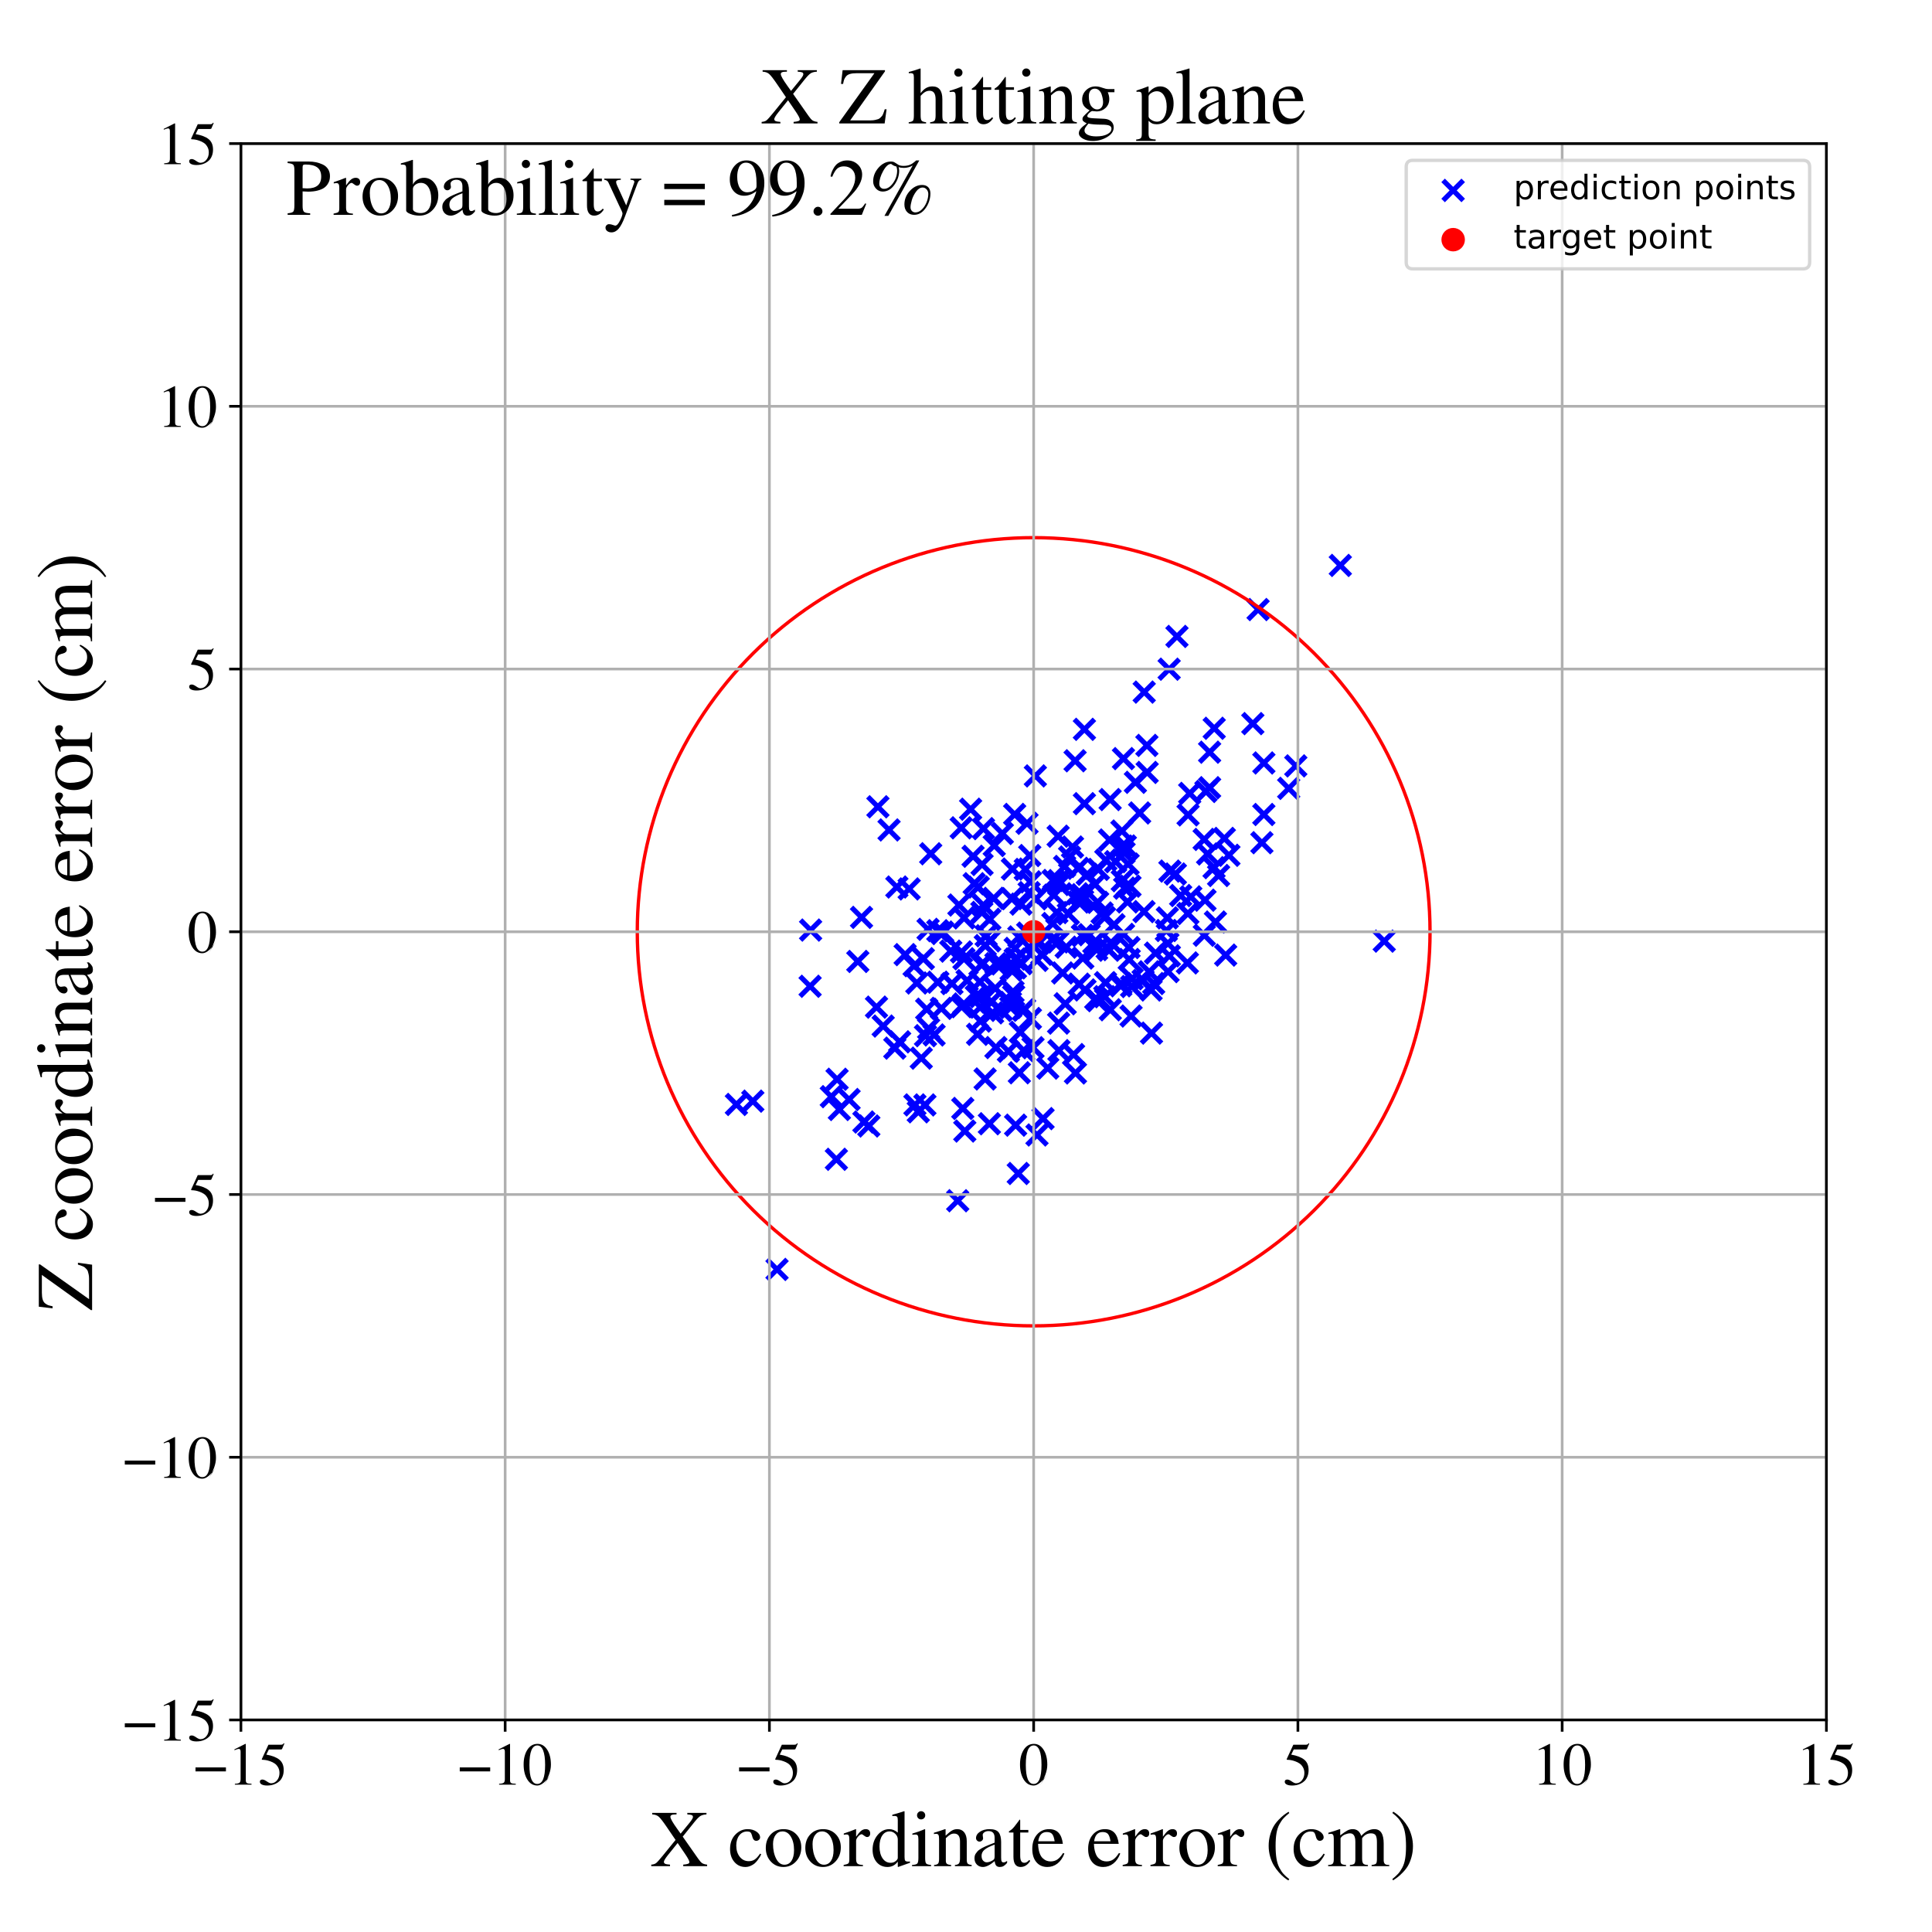<?xml version="1.0" encoding="utf-8" standalone="no"?>
<!DOCTYPE svg PUBLIC "-//W3C//DTD SVG 1.1//EN"
  "http://www.w3.org/Graphics/SVG/1.1/DTD/svg11.dtd">
<!-- Created with matplotlib (https://matplotlib.org/) -->
<svg height="576pt" version="1.1" viewBox="0 0 576 576" width="576pt" xmlns="http://www.w3.org/2000/svg" xmlns:xlink="http://www.w3.org/1999/xlink">
 <defs>
  <style type="text/css">
*{stroke-linecap:butt;stroke-linejoin:round;}
  </style>
 </defs>
 <g id="figure_1">
  <g id="patch_1">
   <path d="M 0 576 
L 576 576 
L 576 0 
L 0 0 
z
" style="fill:#ffffff;"/>
  </g>
  <g id="axes_1">
   <g id="patch_2">
    <path d="M 71.822 512.784 
L 544.52 512.784 
L 544.52 42.802 
L 71.822 42.802 
z
" style="fill:#ffffff;"/>
   </g>
   <g id="PathCollection_1">
    <defs>
     <path d="M -3 3 
L 3 -3 
M -3 -3 
L 3 3 
" id="md56c8bd308" style="stroke:#0000ff;stroke-width:1.5;"/>
    </defs>
    <g clip-path="url(#pc2d6fee3e3)">
     <use style="fill:#0000ff;stroke:#0000ff;stroke-width:1.5;" x="276.283" xlink:href="#md56c8bd308" y="300.875"/>
     <use style="fill:#0000ff;stroke:#0000ff;stroke-width:1.5;" x="253.139" xlink:href="#md56c8bd308" y="327.806"/>
     <use style="fill:#0000ff;stroke:#0000ff;stroke-width:1.5;" x="373.511" xlink:href="#md56c8bd308" y="215.734"/>
     <use style="fill:#0000ff;stroke:#0000ff;stroke-width:1.5;" x="355.012" xlink:href="#md56c8bd308" y="267.381"/>
     <use style="fill:#0000ff;stroke:#0000ff;stroke-width:1.5;" x="301.45" xlink:href="#md56c8bd308" y="289.165"/>
     <use style="fill:#0000ff;stroke:#0000ff;stroke-width:1.5;" x="399.6" xlink:href="#md56c8bd308" y="168.575"/>
     <use style="fill:#0000ff;stroke:#0000ff;stroke-width:1.5;" x="305.206" xlink:href="#md56c8bd308" y="313.204"/>
     <use style="fill:#0000ff;stroke:#0000ff;stroke-width:1.5;" x="315.468" xlink:href="#md56c8bd308" y="249.3"/>
     <use style="fill:#0000ff;stroke:#0000ff;stroke-width:1.5;" x="298.526" xlink:href="#md56c8bd308" y="301.232"/>
     <use style="fill:#0000ff;stroke:#0000ff;stroke-width:1.5;" x="219.549" xlink:href="#md56c8bd308" y="329.277"/>
     <use style="fill:#0000ff;stroke:#0000ff;stroke-width:1.5;" x="287.04" xlink:href="#md56c8bd308" y="330.465"/>
     <use style="fill:#0000ff;stroke:#0000ff;stroke-width:1.5;" x="241.675" xlink:href="#md56c8bd308" y="277.287"/>
     <use style="fill:#0000ff;stroke:#0000ff;stroke-width:1.5;" x="348.185" xlink:href="#md56c8bd308" y="281.264"/>
     <use style="fill:#0000ff;stroke:#0000ff;stroke-width:1.5;" x="256.851" xlink:href="#md56c8bd308" y="273.507"/>
     <use style="fill:#0000ff;stroke:#0000ff;stroke-width:1.5;" x="305.115" xlink:href="#md56c8bd308" y="301.216"/>
     <use style="fill:#0000ff;stroke:#0000ff;stroke-width:1.5;" x="336.153" xlink:href="#md56c8bd308" y="268.886"/>
     <use style="fill:#0000ff;stroke:#0000ff;stroke-width:1.5;" x="266.775" xlink:href="#md56c8bd308" y="312.482"/>
     <use style="fill:#0000ff;stroke:#0000ff;stroke-width:1.5;" x="291.065" xlink:href="#md56c8bd308" y="297.026"/>
     <use style="fill:#0000ff;stroke:#0000ff;stroke-width:1.5;" x="332.606" xlink:href="#md56c8bd308" y="256.897"/>
     <use style="fill:#0000ff;stroke:#0000ff;stroke-width:1.5;" x="279.602" xlink:href="#md56c8bd308" y="292.833"/>
     <use style="fill:#0000ff;stroke:#0000ff;stroke-width:1.5;" x="335.504" xlink:href="#md56c8bd308" y="252.211"/>
     <use style="fill:#0000ff;stroke:#0000ff;stroke-width:1.5;" x="303.764" xlink:href="#md56c8bd308" y="279.329"/>
     <use style="fill:#0000ff;stroke:#0000ff;stroke-width:1.5;" x="319.753" xlink:href="#md56c8bd308" y="252.523"/>
     <use style="fill:#0000ff;stroke:#0000ff;stroke-width:1.5;" x="287.367" xlink:href="#md56c8bd308" y="299.32"/>
     <use style="fill:#0000ff;stroke:#0000ff;stroke-width:1.5;" x="263.31" xlink:href="#md56c8bd308" y="305.905"/>
     <use style="fill:#0000ff;stroke:#0000ff;stroke-width:1.5;" x="337.211" xlink:href="#md56c8bd308" y="302.917"/>
     <use style="fill:#0000ff;stroke:#0000ff;stroke-width:1.5;" x="292.561" xlink:href="#md56c8bd308" y="287.557"/>
     <use style="fill:#0000ff;stroke:#0000ff;stroke-width:1.5;" x="348.791" xlink:href="#md56c8bd308" y="259.703"/>
     <use style="fill:#0000ff;stroke:#0000ff;stroke-width:1.5;" x="292.299" xlink:href="#md56c8bd308" y="304.418"/>
     <use style="fill:#0000ff;stroke:#0000ff;stroke-width:1.5;" x="273.777" xlink:href="#md56c8bd308" y="331.47"/>
     <use style="fill:#0000ff;stroke:#0000ff;stroke-width:1.5;" x="259.027" xlink:href="#md56c8bd308" y="335.698"/>
     <use style="fill:#0000ff;stroke:#0000ff;stroke-width:1.5;" x="296.249" xlink:href="#md56c8bd308" y="267.827"/>
     <use style="fill:#0000ff;stroke:#0000ff;stroke-width:1.5;" x="315.625" xlink:href="#md56c8bd308" y="263.706"/>
     <use style="fill:#0000ff;stroke:#0000ff;stroke-width:1.5;" x="315.603" xlink:href="#md56c8bd308" y="262.541"/>
     <use style="fill:#0000ff;stroke:#0000ff;stroke-width:1.5;" x="339.767" xlink:href="#md56c8bd308" y="242.377"/>
     <use style="fill:#0000ff;stroke:#0000ff;stroke-width:1.5;" x="285.531" xlink:href="#md56c8bd308" y="357.983"/>
     <use style="fill:#0000ff;stroke:#0000ff;stroke-width:1.5;" x="318.512" xlink:href="#md56c8bd308" y="272.477"/>
     <use style="fill:#0000ff;stroke:#0000ff;stroke-width:1.5;" x="291.654" xlink:href="#md56c8bd308" y="264.452"/>
     <use style="fill:#0000ff;stroke:#0000ff;stroke-width:1.5;" x="304.21" xlink:href="#md56c8bd308" y="307.746"/>
     <use style="fill:#0000ff;stroke:#0000ff;stroke-width:1.5;" x="315.078" xlink:href="#md56c8bd308" y="272.068"/>
     <use style="fill:#0000ff;stroke:#0000ff;stroke-width:1.5;" x="302.508" xlink:href="#md56c8bd308" y="242.808"/>
     <use style="fill:#0000ff;stroke:#0000ff;stroke-width:1.5;" x="241.525" xlink:href="#md56c8bd308" y="294.046"/>
     <use style="fill:#0000ff;stroke:#0000ff;stroke-width:1.5;" x="275.283" xlink:href="#md56c8bd308" y="285.816"/>
     <use style="fill:#0000ff;stroke:#0000ff;stroke-width:1.5;" x="290.432" xlink:href="#md56c8bd308" y="263.466"/>
     <use style="fill:#0000ff;stroke:#0000ff;stroke-width:1.5;" x="272.77" xlink:href="#md56c8bd308" y="329.413"/>
     <use style="fill:#0000ff;stroke:#0000ff;stroke-width:1.5;" x="304.399" xlink:href="#md56c8bd308" y="269.55"/>
     <use style="fill:#0000ff;stroke:#0000ff;stroke-width:1.5;" x="224.44" xlink:href="#md56c8bd308" y="328.291"/>
     <use style="fill:#0000ff;stroke:#0000ff;stroke-width:1.5;" x="330.657" xlink:href="#md56c8bd308" y="283.295"/>
     <use style="fill:#0000ff;stroke:#0000ff;stroke-width:1.5;" x="341.129" xlink:href="#md56c8bd308" y="206.34"/>
     <use style="fill:#0000ff;stroke:#0000ff;stroke-width:1.5;" x="287.389" xlink:href="#md56c8bd308" y="285.833"/>
     <use style="fill:#0000ff;stroke:#0000ff;stroke-width:1.5;" x="295.084" xlink:href="#md56c8bd308" y="280.502"/>
     <use style="fill:#0000ff;stroke:#0000ff;stroke-width:1.5;" x="313.977" xlink:href="#md56c8bd308" y="262.499"/>
     <use style="fill:#0000ff;stroke:#0000ff;stroke-width:1.5;" x="330.086" xlink:href="#md56c8bd308" y="282.669"/>
     <use style="fill:#0000ff;stroke:#0000ff;stroke-width:1.5;" x="376.219" xlink:href="#md56c8bd308" y="251.24"/>
     <use style="fill:#0000ff;stroke:#0000ff;stroke-width:1.5;" x="303.585" xlink:href="#md56c8bd308" y="349.857"/>
     <use style="fill:#0000ff;stroke:#0000ff;stroke-width:1.5;" x="290.108" xlink:href="#md56c8bd308" y="255.29"/>
     <use style="fill:#0000ff;stroke:#0000ff;stroke-width:1.5;" x="309.2" xlink:href="#md56c8bd308" y="280.049"/>
     <use style="fill:#0000ff;stroke:#0000ff;stroke-width:1.5;" x="326.942" xlink:href="#md56c8bd308" y="283.105"/>
     <use style="fill:#0000ff;stroke:#0000ff;stroke-width:1.5;" x="280.878" xlink:href="#md56c8bd308" y="278.321"/>
     <use style="fill:#0000ff;stroke:#0000ff;stroke-width:1.5;" x="315.613" xlink:href="#md56c8bd308" y="305.027"/>
     <use style="fill:#0000ff;stroke:#0000ff;stroke-width:1.5;" x="376.804" xlink:href="#md56c8bd308" y="227.468"/>
     <use style="fill:#0000ff;stroke:#0000ff;stroke-width:1.5;" x="307.192" xlink:href="#md56c8bd308" y="262.918"/>
     <use style="fill:#0000ff;stroke:#0000ff;stroke-width:1.5;" x="294.975" xlink:href="#md56c8bd308" y="335.027"/>
     <use style="fill:#0000ff;stroke:#0000ff;stroke-width:1.5;" x="329.291" xlink:href="#md56c8bd308" y="273.537"/>
     <use style="fill:#0000ff;stroke:#0000ff;stroke-width:1.5;" x="334.221" xlink:href="#md56c8bd308" y="293.269"/>
     <use style="fill:#0000ff;stroke:#0000ff;stroke-width:1.5;" x="276.693" xlink:href="#md56c8bd308" y="277.069"/>
     <use style="fill:#0000ff;stroke:#0000ff;stroke-width:1.5;" x="321.738" xlink:href="#md56c8bd308" y="293.411"/>
     <use style="fill:#0000ff;stroke:#0000ff;stroke-width:1.5;" x="303.907" xlink:href="#md56c8bd308" y="319.829"/>
     <use style="fill:#0000ff;stroke:#0000ff;stroke-width:1.5;" x="322.753" xlink:href="#md56c8bd308" y="268.493"/>
     <use style="fill:#0000ff;stroke:#0000ff;stroke-width:1.5;" x="310.604" xlink:href="#md56c8bd308" y="284.508"/>
     <use style="fill:#0000ff;stroke:#0000ff;stroke-width:1.5;" x="352" xlink:href="#md56c8bd308" y="266.99"/>
     <use style="fill:#0000ff;stroke:#0000ff;stroke-width:1.5;" x="302.793" xlink:href="#md56c8bd308" y="335.451"/>
     <use style="fill:#0000ff;stroke:#0000ff;stroke-width:1.5;" x="292.256" xlink:href="#md56c8bd308" y="300.26"/>
     <use style="fill:#0000ff;stroke:#0000ff;stroke-width:1.5;" x="298.831" xlink:href="#md56c8bd308" y="248.495"/>
     <use style="fill:#0000ff;stroke:#0000ff;stroke-width:1.5;" x="320.634" xlink:href="#md56c8bd308" y="319.891"/>
     <use style="fill:#0000ff;stroke:#0000ff;stroke-width:1.5;" x="281.042" xlink:href="#md56c8bd308" y="277.877"/>
     <use style="fill:#0000ff;stroke:#0000ff;stroke-width:1.5;" x="310.971" xlink:href="#md56c8bd308" y="333.496"/>
     <use style="fill:#0000ff;stroke:#0000ff;stroke-width:1.5;" x="354.212" xlink:href="#md56c8bd308" y="242.951"/>
     <use style="fill:#0000ff;stroke:#0000ff;stroke-width:1.5;" x="267.386" xlink:href="#md56c8bd308" y="264.454"/>
     <use style="fill:#0000ff;stroke:#0000ff;stroke-width:1.5;" x="307.198" xlink:href="#md56c8bd308" y="303.655"/>
     <use style="fill:#0000ff;stroke:#0000ff;stroke-width:1.5;" x="376.798" xlink:href="#md56c8bd308" y="242.832"/>
     <use style="fill:#0000ff;stroke:#0000ff;stroke-width:1.5;" x="302.021" xlink:href="#md56c8bd308" y="295.672"/>
     <use style="fill:#0000ff;stroke:#0000ff;stroke-width:1.5;" x="335.124" xlink:href="#md56c8bd308" y="254.219"/>
     <use style="fill:#0000ff;stroke:#0000ff;stroke-width:1.5;" x="255.746" xlink:href="#md56c8bd308" y="286.642"/>
     <use style="fill:#0000ff;stroke:#0000ff;stroke-width:1.5;" x="261.739" xlink:href="#md56c8bd308" y="240.532"/>
     <use style="fill:#0000ff;stroke:#0000ff;stroke-width:1.5;" x="326.45" xlink:href="#md56c8bd308" y="263.657"/>
     <use style="fill:#0000ff;stroke:#0000ff;stroke-width:1.5;" x="342.012" xlink:href="#md56c8bd308" y="230.286"/>
     <use style="fill:#0000ff;stroke:#0000ff;stroke-width:1.5;" x="295.486" xlink:href="#md56c8bd308" y="298.698"/>
     <use style="fill:#0000ff;stroke:#0000ff;stroke-width:1.5;" x="323.467" xlink:href="#md56c8bd308" y="295.137"/>
     <use style="fill:#0000ff;stroke:#0000ff;stroke-width:1.5;" x="348.568" xlink:href="#md56c8bd308" y="199.511"/>
     <use style="fill:#0000ff;stroke:#0000ff;stroke-width:1.5;" x="295.922" xlink:href="#md56c8bd308" y="301.962"/>
     <use style="fill:#0000ff;stroke:#0000ff;stroke-width:1.5;" x="334.944" xlink:href="#md56c8bd308" y="226.168"/>
     <use style="fill:#0000ff;stroke:#0000ff;stroke-width:1.5;" x="326.114" xlink:href="#md56c8bd308" y="281.082"/>
     <use style="fill:#0000ff;stroke:#0000ff;stroke-width:1.5;" x="331.236" xlink:href="#md56c8bd308" y="281.047"/>
     <use style="fill:#0000ff;stroke:#0000ff;stroke-width:1.5;" x="359.006" xlink:href="#md56c8bd308" y="250.264"/>
     <use style="fill:#0000ff;stroke:#0000ff;stroke-width:1.5;" x="249.565" xlink:href="#md56c8bd308" y="321.768"/>
     <use style="fill:#0000ff;stroke:#0000ff;stroke-width:1.5;" x="293.753" xlink:href="#md56c8bd308" y="281.92"/>
     <use style="fill:#0000ff;stroke:#0000ff;stroke-width:1.5;" x="291.451" xlink:href="#md56c8bd308" y="308.368"/>
     <use style="fill:#0000ff;stroke:#0000ff;stroke-width:1.5;" x="317.874" xlink:href="#md56c8bd308" y="282.389"/>
     <use style="fill:#0000ff;stroke:#0000ff;stroke-width:1.5;" x="354.146" xlink:href="#md56c8bd308" y="272.349"/>
     <use style="fill:#0000ff;stroke:#0000ff;stroke-width:1.5;" x="334.579" xlink:href="#md56c8bd308" y="252.243"/>
     <use style="fill:#0000ff;stroke:#0000ff;stroke-width:1.5;" x="250.246" xlink:href="#md56c8bd308" y="330.779"/>
     <use style="fill:#0000ff;stroke:#0000ff;stroke-width:1.5;" x="307.976" xlink:href="#md56c8bd308" y="312.364"/>
     <use style="fill:#0000ff;stroke:#0000ff;stroke-width:1.5;" x="274.661" xlink:href="#md56c8bd308" y="315.471"/>
     <use style="fill:#0000ff;stroke:#0000ff;stroke-width:1.5;" x="334.593" xlink:href="#md56c8bd308" y="262.571"/>
     <use style="fill:#0000ff;stroke:#0000ff;stroke-width:1.5;" x="327.468" xlink:href="#md56c8bd308" y="259.197"/>
     <use style="fill:#0000ff;stroke:#0000ff;stroke-width:1.5;" x="321.423" xlink:href="#md56c8bd308" y="258.881"/>
     <use style="fill:#0000ff;stroke:#0000ff;stroke-width:1.5;" x="336.662" xlink:href="#md56c8bd308" y="286.052"/>
     <use style="fill:#0000ff;stroke:#0000ff;stroke-width:1.5;" x="341.927" xlink:href="#md56c8bd308" y="222.235"/>
     <use style="fill:#0000ff;stroke:#0000ff;stroke-width:1.5;" x="336.584" xlink:href="#md56c8bd308" y="282.497"/>
     <use style="fill:#0000ff;stroke:#0000ff;stroke-width:1.5;" x="362.372" xlink:href="#md56c8bd308" y="274.887"/>
     <use style="fill:#0000ff;stroke:#0000ff;stroke-width:1.5;" x="347.732" xlink:href="#md56c8bd308" y="277.416"/>
     <use style="fill:#0000ff;stroke:#0000ff;stroke-width:1.5;" x="360.624" xlink:href="#md56c8bd308" y="234.841"/>
     <use style="fill:#0000ff;stroke:#0000ff;stroke-width:1.5;" x="286.689" xlink:href="#md56c8bd308" y="300.13"/>
     <use style="fill:#0000ff;stroke:#0000ff;stroke-width:1.5;" x="302.743" xlink:href="#md56c8bd308" y="288.554"/>
     <use style="fill:#0000ff;stroke:#0000ff;stroke-width:1.5;" x="292.293" xlink:href="#md56c8bd308" y="297.15"/>
     <use style="fill:#0000ff;stroke:#0000ff;stroke-width:1.5;" x="285.881" xlink:href="#md56c8bd308" y="269.823"/>
     <use style="fill:#0000ff;stroke:#0000ff;stroke-width:1.5;" x="321.209" xlink:href="#md56c8bd308" y="266.476"/>
     <use style="fill:#0000ff;stroke:#0000ff;stroke-width:1.5;" x="277.479" xlink:href="#md56c8bd308" y="254.537"/>
     <use style="fill:#0000ff;stroke:#0000ff;stroke-width:1.5;" x="328.575" xlink:href="#md56c8bd308" y="272.201"/>
     <use style="fill:#0000ff;stroke:#0000ff;stroke-width:1.5;" x="306.401" xlink:href="#md56c8bd308" y="278.193"/>
     <use style="fill:#0000ff;stroke:#0000ff;stroke-width:1.5;" x="366.382" xlink:href="#md56c8bd308" y="254.991"/>
     <use style="fill:#0000ff;stroke:#0000ff;stroke-width:1.5;" x="323.304" xlink:href="#md56c8bd308" y="217.443"/>
     <use style="fill:#0000ff;stroke:#0000ff;stroke-width:1.5;" x="362.005" xlink:href="#md56c8bd308" y="217.127"/>
     <use style="fill:#0000ff;stroke:#0000ff;stroke-width:1.5;" x="305.475" xlink:href="#md56c8bd308" y="300.874"/>
     <use style="fill:#0000ff;stroke:#0000ff;stroke-width:1.5;" x="321.537" xlink:href="#md56c8bd308" y="268.926"/>
     <use style="fill:#0000ff;stroke:#0000ff;stroke-width:1.5;" x="384.206" xlink:href="#md56c8bd308" y="235.037"/>
     <use style="fill:#0000ff;stroke:#0000ff;stroke-width:1.5;" x="315.703" xlink:href="#md56c8bd308" y="313.227"/>
     <use style="fill:#0000ff;stroke:#0000ff;stroke-width:1.5;" x="309.174" xlink:href="#md56c8bd308" y="286.318"/>
     <use style="fill:#0000ff;stroke:#0000ff;stroke-width:1.5;" x="294.012" xlink:href="#md56c8bd308" y="278.981"/>
     <use style="fill:#0000ff;stroke:#0000ff;stroke-width:1.5;" x="322.744" xlink:href="#md56c8bd308" y="278.87"/>
     <use style="fill:#0000ff;stroke:#0000ff;stroke-width:1.5;" x="341.076" xlink:href="#md56c8bd308" y="271.782"/>
     <use style="fill:#0000ff;stroke:#0000ff;stroke-width:1.5;" x="361.953" xlink:href="#md56c8bd308" y="258.676"/>
     <use style="fill:#0000ff;stroke:#0000ff;stroke-width:1.5;" x="313.898" xlink:href="#md56c8bd308" y="275.334"/>
     <use style="fill:#0000ff;stroke:#0000ff;stroke-width:1.5;" x="334.486" xlink:href="#md56c8bd308" y="247.762"/>
     <use style="fill:#0000ff;stroke:#0000ff;stroke-width:1.5;" x="293.123" xlink:href="#md56c8bd308" y="287.21"/>
     <use style="fill:#0000ff;stroke:#0000ff;stroke-width:1.5;" x="268.215" xlink:href="#md56c8bd308" y="310.606"/>
     <use style="fill:#0000ff;stroke:#0000ff;stroke-width:1.5;" x="272.527" xlink:href="#md56c8bd308" y="287.903"/>
     <use style="fill:#0000ff;stroke:#0000ff;stroke-width:1.5;" x="302.683" xlink:href="#md56c8bd308" y="285.933"/>
     <use style="fill:#0000ff;stroke:#0000ff;stroke-width:1.5;" x="315.417" xlink:href="#md56c8bd308" y="280.826"/>
     <use style="fill:#0000ff;stroke:#0000ff;stroke-width:1.5;" x="335.299" xlink:href="#md56c8bd308" y="264.792"/>
     <use style="fill:#0000ff;stroke:#0000ff;stroke-width:1.5;" x="343.302" xlink:href="#md56c8bd308" y="308.006"/>
     <use style="fill:#0000ff;stroke:#0000ff;stroke-width:1.5;" x="324.732" xlink:href="#md56c8bd308" y="278.664"/>
     <use style="fill:#0000ff;stroke:#0000ff;stroke-width:1.5;" x="261.317" xlink:href="#md56c8bd308" y="300.265"/>
     <use style="fill:#0000ff;stroke:#0000ff;stroke-width:1.5;" x="265.059" xlink:href="#md56c8bd308" y="247.435"/>
     <use style="fill:#0000ff;stroke:#0000ff;stroke-width:1.5;" x="293.203" xlink:href="#md56c8bd308" y="247.045"/>
     <use style="fill:#0000ff;stroke:#0000ff;stroke-width:1.5;" x="306.189" xlink:href="#md56c8bd308" y="245.453"/>
     <use style="fill:#0000ff;stroke:#0000ff;stroke-width:1.5;" x="257.564" xlink:href="#md56c8bd308" y="334.511"/>
     <use style="fill:#0000ff;stroke:#0000ff;stroke-width:1.5;" x="317.402" xlink:href="#md56c8bd308" y="258.323"/>
     <use style="fill:#0000ff;stroke:#0000ff;stroke-width:1.5;" x="289.377" xlink:href="#md56c8bd308" y="241.252"/>
     <use style="fill:#0000ff;stroke:#0000ff;stroke-width:1.5;" x="273.34" xlink:href="#md56c8bd308" y="293.065"/>
     <use style="fill:#0000ff;stroke:#0000ff;stroke-width:1.5;" x="360.031" xlink:href="#md56c8bd308" y="254.595"/>
     <use style="fill:#0000ff;stroke:#0000ff;stroke-width:1.5;" x="327.271" xlink:href="#md56c8bd308" y="298.331"/>
     <use style="fill:#0000ff;stroke:#0000ff;stroke-width:1.5;" x="330.791" xlink:href="#md56c8bd308" y="250.434"/>
     <use style="fill:#0000ff;stroke:#0000ff;stroke-width:1.5;" x="350.417" xlink:href="#md56c8bd308" y="260.57"/>
     <use style="fill:#0000ff;stroke:#0000ff;stroke-width:1.5;" x="247.843" xlink:href="#md56c8bd308" y="326.955"/>
     <use style="fill:#0000ff;stroke:#0000ff;stroke-width:1.5;" x="322.823" xlink:href="#md56c8bd308" y="285.636"/>
     <use style="fill:#0000ff;stroke:#0000ff;stroke-width:1.5;" x="292.79" xlink:href="#md56c8bd308" y="257.737"/>
     <use style="fill:#0000ff;stroke:#0000ff;stroke-width:1.5;" x="307.008" xlink:href="#md56c8bd308" y="255.067"/>
     <use style="fill:#0000ff;stroke:#0000ff;stroke-width:1.5;" x="302.662" xlink:href="#md56c8bd308" y="282.752"/>
     <use style="fill:#0000ff;stroke:#0000ff;stroke-width:1.5;" x="320.067" xlink:href="#md56c8bd308" y="314.405"/>
     <use style="fill:#0000ff;stroke:#0000ff;stroke-width:1.5;" x="343.18" xlink:href="#md56c8bd308" y="295.155"/>
     <use style="fill:#0000ff;stroke:#0000ff;stroke-width:1.5;" x="375.084" xlink:href="#md56c8bd308" y="181.729"/>
     <use style="fill:#0000ff;stroke:#0000ff;stroke-width:1.5;" x="359.248" xlink:href="#md56c8bd308" y="268.37"/>
     <use style="fill:#0000ff;stroke:#0000ff;stroke-width:1.5;" x="296.916" xlink:href="#md56c8bd308" y="287.304"/>
     <use style="fill:#0000ff;stroke:#0000ff;stroke-width:1.5;" x="296.418" xlink:href="#md56c8bd308" y="252.074"/>
     <use style="fill:#0000ff;stroke:#0000ff;stroke-width:1.5;" x="326.672" xlink:href="#md56c8bd308" y="297.746"/>
     <use style="fill:#0000ff;stroke:#0000ff;stroke-width:1.5;" x="354.691" xlink:href="#md56c8bd308" y="236.54"/>
     <use style="fill:#0000ff;stroke:#0000ff;stroke-width:1.5;" x="283.455" xlink:href="#md56c8bd308" y="283.563"/>
     <use style="fill:#0000ff;stroke:#0000ff;stroke-width:1.5;" x="322.612" xlink:href="#md56c8bd308" y="266.746"/>
     <use style="fill:#0000ff;stroke:#0000ff;stroke-width:1.5;" x="304.514" xlink:href="#md56c8bd308" y="287.308"/>
     <use style="fill:#0000ff;stroke:#0000ff;stroke-width:1.5;" x="275.75" xlink:href="#md56c8bd308" y="329.42"/>
     <use style="fill:#0000ff;stroke:#0000ff;stroke-width:1.5;" x="293.162" xlink:href="#md56c8bd308" y="269.886"/>
     <use style="fill:#0000ff;stroke:#0000ff;stroke-width:1.5;" x="337.365" xlink:href="#md56c8bd308" y="294.129"/>
     <use style="fill:#0000ff;stroke:#0000ff;stroke-width:1.5;" x="329.597" xlink:href="#md56c8bd308" y="292.965"/>
     <use style="fill:#0000ff;stroke:#0000ff;stroke-width:1.5;" x="269.857" xlink:href="#md56c8bd308" y="284.607"/>
     <use style="fill:#0000ff;stroke:#0000ff;stroke-width:1.5;" x="288.334" xlink:href="#md56c8bd308" y="292.357"/>
     <use style="fill:#0000ff;stroke:#0000ff;stroke-width:1.5;" x="365.42" xlink:href="#md56c8bd308" y="284.752"/>
     <use style="fill:#0000ff;stroke:#0000ff;stroke-width:1.5;" x="280.653" xlink:href="#md56c8bd308" y="300.625"/>
     <use style="fill:#0000ff;stroke:#0000ff;stroke-width:1.5;" x="359.049" xlink:href="#md56c8bd308" y="278.84"/>
     <use style="fill:#0000ff;stroke:#0000ff;stroke-width:1.5;" x="286.649" xlink:href="#md56c8bd308" y="283.818"/>
     <use style="fill:#0000ff;stroke:#0000ff;stroke-width:1.5;" x="301.339" xlink:href="#md56c8bd308" y="300.356"/>
     <use style="fill:#0000ff;stroke:#0000ff;stroke-width:1.5;" x="275.928" xlink:href="#md56c8bd308" y="308.773"/>
     <use style="fill:#0000ff;stroke:#0000ff;stroke-width:1.5;" x="323.302" xlink:href="#md56c8bd308" y="239.599"/>
     <use style="fill:#0000ff;stroke:#0000ff;stroke-width:1.5;" x="317.573" xlink:href="#md56c8bd308" y="299.259"/>
     <use style="fill:#0000ff;stroke:#0000ff;stroke-width:1.5;" x="300.638" xlink:href="#md56c8bd308" y="313.427"/>
     <use style="fill:#0000ff;stroke:#0000ff;stroke-width:1.5;" x="327.246" xlink:href="#md56c8bd308" y="269.009"/>
     <use style="fill:#0000ff;stroke:#0000ff;stroke-width:1.5;" x="386.324" xlink:href="#md56c8bd308" y="228.339"/>
     <use style="fill:#0000ff;stroke:#0000ff;stroke-width:1.5;" x="334.963" xlink:href="#md56c8bd308" y="278.573"/>
     <use style="fill:#0000ff;stroke:#0000ff;stroke-width:1.5;" x="320.525" xlink:href="#md56c8bd308" y="226.813"/>
     <use style="fill:#0000ff;stroke:#0000ff;stroke-width:1.5;" x="308.872" xlink:href="#md56c8bd308" y="267.972"/>
     <use style="fill:#0000ff;stroke:#0000ff;stroke-width:1.5;" x="231.661" xlink:href="#md56c8bd308" y="378.462"/>
     <use style="fill:#0000ff;stroke:#0000ff;stroke-width:1.5;" x="292.153" xlink:href="#md56c8bd308" y="292.745"/>
     <use style="fill:#0000ff;stroke:#0000ff;stroke-width:1.5;" x="309.163" xlink:href="#md56c8bd308" y="338.377"/>
     <use style="fill:#0000ff;stroke:#0000ff;stroke-width:1.5;" x="287.427" xlink:href="#md56c8bd308" y="273.672"/>
     <use style="fill:#0000ff;stroke:#0000ff;stroke-width:1.5;" x="360.63" xlink:href="#md56c8bd308" y="224.256"/>
     <use style="fill:#0000ff;stroke:#0000ff;stroke-width:1.5;" x="350.898" xlink:href="#md56c8bd308" y="189.744"/>
     <use style="fill:#0000ff;stroke:#0000ff;stroke-width:1.5;" x="278.481" xlink:href="#md56c8bd308" y="308.561"/>
     <use style="fill:#0000ff;stroke:#0000ff;stroke-width:1.5;" x="316.815" xlink:href="#md56c8bd308" y="290.07"/>
     <use style="fill:#0000ff;stroke:#0000ff;stroke-width:1.5;" x="337.532" xlink:href="#md56c8bd308" y="291.804"/>
     <use style="fill:#0000ff;stroke:#0000ff;stroke-width:1.5;" x="363.308" xlink:href="#md56c8bd308" y="261.02"/>
     <use style="fill:#0000ff;stroke:#0000ff;stroke-width:1.5;" x="329.364" xlink:href="#md56c8bd308" y="297.155"/>
     <use style="fill:#0000ff;stroke:#0000ff;stroke-width:1.5;" x="338.506" xlink:href="#md56c8bd308" y="233.236"/>
     <use style="fill:#0000ff;stroke:#0000ff;stroke-width:1.5;" x="305.685" xlink:href="#md56c8bd308" y="259.208"/>
     <use style="fill:#0000ff;stroke:#0000ff;stroke-width:1.5;" x="329.684" xlink:href="#md56c8bd308" y="256.427"/>
     <use style="fill:#0000ff;stroke:#0000ff;stroke-width:1.5;" x="324.171" xlink:href="#md56c8bd308" y="260.67"/>
     <use style="fill:#0000ff;stroke:#0000ff;stroke-width:1.5;" x="286.573" xlink:href="#md56c8bd308" y="246.804"/>
     <use style="fill:#0000ff;stroke:#0000ff;stroke-width:1.5;" x="314.22" xlink:href="#md56c8bd308" y="266.88"/>
     <use style="fill:#0000ff;stroke:#0000ff;stroke-width:1.5;" x="309.603" xlink:href="#md56c8bd308" y="281.289"/>
     <use style="fill:#0000ff;stroke:#0000ff;stroke-width:1.5;" x="296.71" xlink:href="#md56c8bd308" y="294.66"/>
     <use style="fill:#0000ff;stroke:#0000ff;stroke-width:1.5;" x="348.233" xlink:href="#md56c8bd308" y="289.675"/>
     <use style="fill:#0000ff;stroke:#0000ff;stroke-width:1.5;" x="348.034" xlink:href="#md56c8bd308" y="273.65"/>
     <use style="fill:#0000ff;stroke:#0000ff;stroke-width:1.5;" x="303.184" xlink:href="#md56c8bd308" y="285.767"/>
     <use style="fill:#0000ff;stroke:#0000ff;stroke-width:1.5;" x="332.121" xlink:href="#md56c8bd308" y="275.691"/>
     <use style="fill:#0000ff;stroke:#0000ff;stroke-width:1.5;" x="312.375" xlink:href="#md56c8bd308" y="318.443"/>
     <use style="fill:#0000ff;stroke:#0000ff;stroke-width:1.5;" x="287.644" xlink:href="#md56c8bd308" y="337.204"/>
     <use style="fill:#0000ff;stroke:#0000ff;stroke-width:1.5;" x="279.587" xlink:href="#md56c8bd308" y="277.477"/>
     <use style="fill:#0000ff;stroke:#0000ff;stroke-width:1.5;" x="340.797" xlink:href="#md56c8bd308" y="292.295"/>
     <use style="fill:#0000ff;stroke:#0000ff;stroke-width:1.5;" x="359.53" xlink:href="#md56c8bd308" y="235.961"/>
     <use style="fill:#0000ff;stroke:#0000ff;stroke-width:1.5;" x="302.204" xlink:href="#md56c8bd308" y="296.866"/>
     <use style="fill:#0000ff;stroke:#0000ff;stroke-width:1.5;" x="276.857" xlink:href="#md56c8bd308" y="306.684"/>
     <use style="fill:#0000ff;stroke:#0000ff;stroke-width:1.5;" x="313.67" xlink:href="#md56c8bd308" y="280.187"/>
     <use style="fill:#0000ff;stroke:#0000ff;stroke-width:1.5;" x="322.764" xlink:href="#md56c8bd308" y="278.897"/>
     <use style="fill:#0000ff;stroke:#0000ff;stroke-width:1.5;" x="365.017" xlink:href="#md56c8bd308" y="249.961"/>
     <use style="fill:#0000ff;stroke:#0000ff;stroke-width:1.5;" x="318.891" xlink:href="#md56c8bd308" y="255.498"/>
     <use style="fill:#0000ff;stroke:#0000ff;stroke-width:1.5;" x="306.832" xlink:href="#md56c8bd308" y="266.128"/>
     <use style="fill:#0000ff;stroke:#0000ff;stroke-width:1.5;" x="412.691" xlink:href="#md56c8bd308" y="280.581"/>
     <use style="fill:#0000ff;stroke:#0000ff;stroke-width:1.5;" x="336.89" xlink:href="#md56c8bd308" y="264.205"/>
     <use style="fill:#0000ff;stroke:#0000ff;stroke-width:1.5;" x="331.018" xlink:href="#md56c8bd308" y="301.045"/>
     <use style="fill:#0000ff;stroke:#0000ff;stroke-width:1.5;" x="334.152" xlink:href="#md56c8bd308" y="293.898"/>
     <use style="fill:#0000ff;stroke:#0000ff;stroke-width:1.5;" x="283.808" xlink:href="#md56c8bd308" y="293.248"/>
     <use style="fill:#0000ff;stroke:#0000ff;stroke-width:1.5;" x="292.724" xlink:href="#md56c8bd308" y="272.016"/>
     <use style="fill:#0000ff;stroke:#0000ff;stroke-width:1.5;" x="296.919" xlink:href="#md56c8bd308" y="312.319"/>
     <use style="fill:#0000ff;stroke:#0000ff;stroke-width:1.5;" x="298.625" xlink:href="#md56c8bd308" y="287.372"/>
     <use style="fill:#0000ff;stroke:#0000ff;stroke-width:1.5;" x="308.682" xlink:href="#md56c8bd308" y="231.327"/>
     <use style="fill:#0000ff;stroke:#0000ff;stroke-width:1.5;" x="336.333" xlink:href="#md56c8bd308" y="257.613"/>
     <use style="fill:#0000ff;stroke:#0000ff;stroke-width:1.5;" x="354.006" xlink:href="#md56c8bd308" y="287.08"/>
     <use style="fill:#0000ff;stroke:#0000ff;stroke-width:1.5;" x="249.355" xlink:href="#md56c8bd308" y="345.631"/>
     <use style="fill:#0000ff;stroke:#0000ff;stroke-width:1.5;" x="271.051" xlink:href="#md56c8bd308" y="265.023"/>
     <use style="fill:#0000ff;stroke:#0000ff;stroke-width:1.5;" x="343.954" xlink:href="#md56c8bd308" y="293.233"/>
     <use style="fill:#0000ff;stroke:#0000ff;stroke-width:1.5;" x="301.836" xlink:href="#md56c8bd308" y="259.097"/>
     <use style="fill:#0000ff;stroke:#0000ff;stroke-width:1.5;" x="301.252" xlink:href="#md56c8bd308" y="298.859"/>
     <use style="fill:#0000ff;stroke:#0000ff;stroke-width:1.5;" x="342.622" xlink:href="#md56c8bd308" y="289.729"/>
     <use style="fill:#0000ff;stroke:#0000ff;stroke-width:1.5;" x="295.112" xlink:href="#md56c8bd308" y="274.066"/>
     <use style="fill:#0000ff;stroke:#0000ff;stroke-width:1.5;" x="348.626" xlink:href="#md56c8bd308" y="284.96"/>
     <use style="fill:#0000ff;stroke:#0000ff;stroke-width:1.5;" x="293.695" xlink:href="#md56c8bd308" y="321.683"/>
     <use style="fill:#0000ff;stroke:#0000ff;stroke-width:1.5;" x="330.973" xlink:href="#md56c8bd308" y="238.376"/>
     <use style="fill:#0000ff;stroke:#0000ff;stroke-width:1.5;" x="301.648" xlink:href="#md56c8bd308" y="267.921"/>
     <use style="fill:#0000ff;stroke:#0000ff;stroke-width:1.5;" x="344.501" xlink:href="#md56c8bd308" y="284.153"/>
    </g>
   </g>
   <g id="PathCollection_2">
    <defs>
     <path d="M 0 3 
C 0.796 3 1.559 2.684 2.121 2.121 
C 2.684 1.559 3 0.796 3 0 
C 3 -0.796 2.684 -1.559 2.121 -2.121 
C 1.559 -2.684 0.796 -3 0 -3 
C -0.796 -3 -1.559 -2.684 -2.121 -2.121 
C -2.684 -1.559 -3 -0.796 -3 0 
C -3 0.796 -2.684 1.559 -2.121 2.121 
C -1.559 2.684 -0.796 3 0 3 
z
" id="m73dee4b57d" style="stroke:#ff0000;"/>
    </defs>
    <g clip-path="url(#pc2d6fee3e3)">
     <use style="fill:#ff0000;stroke:#ff0000;" x="308.171" xlink:href="#m73dee4b57d" y="277.793"/>
    </g>
   </g>
   <g id="patch_3">
    <path clip-path="url(#pc2d6fee3e3)" d="M 308.171 395.288 
C 339.511 395.288 369.572 382.908 391.733 360.875 
C 413.894 338.841 426.346 308.953 426.346 277.793 
C 426.346 246.633 413.894 216.745 391.733 194.711 
C 369.572 172.677 339.511 160.297 308.171 160.297 
C 276.831 160.297 246.77 172.677 224.609 194.711 
C 202.448 216.745 189.997 246.633 189.997 277.793 
C 189.997 308.953 202.448 338.841 224.609 360.875 
C 246.77 382.908 276.831 395.288 308.171 395.288 
z
" style="fill:none;stroke:#ff0000;stroke-linejoin:miter;"/>
   </g>
   <g id="matplotlib.axis_1">
    <g id="xtick_1">
     <g id="line2d_1">
      <path clip-path="url(#pc2d6fee3e3)" d="M 71.822 512.784 
L 71.822 42.802 
" style="fill:none;stroke:#b0b0b0;stroke-linecap:square;stroke-width:0.8;"/>
     </g>
     <g id="line2d_2">
      <defs>
       <path d="M 0 0 
L 0 3.5 
" id="mc9332dd0fb" style="stroke:#000000;stroke-width:0.8;"/>
      </defs>
      <g>
       <use style="stroke:#000000;stroke-width:0.8;" x="71.822" xlink:href="#mc9332dd0fb" y="512.784"/>
      </g>
     </g>
     <g id="text_1">
      <!-- −15 -->
      <defs>
       <path d="M 3 22 
L 3 28.594 
L 53.406 28.594 
L 53.406 22 
z
" id="FreeSerif-8722"/>
       <path d="M 18.297 59.297 
Q 16.5 59.297 11.094 57.094 
L 11.094 58.5 
L 29.094 67.594 
L 29.906 67.406 
L 29.906 7.406 
Q 29.906 3.797 31.703 2.688 
Q 33.5 1.594 39.406 1.5 
L 39.406 0 
L 11.797 0 
L 11.797 1.5 
Q 17.406 1.703 19.344 3.141 
Q 21.297 4.594 21.297 9.297 
L 21.297 54.594 
Q 21.297 59.297 18.297 59.297 
z
" id="FreeSerif-49"/>
       <path d="M 35.703 19.406 
Q 35.703 24.703 33.344 28.797 
Q 31 32.906 27.641 35.156 
Q 24.297 37.406 20.141 38.844 
Q 16 40.297 12.953 40.75 
Q 9.906 41.203 7.594 41.203 
Q 6.406 41.203 6.406 42 
Q 6.406 42.297 6.5 42.5 
L 17.406 66.203 
L 38.297 66.203 
Q 39.906 66.203 40.844 66.703 
Q 41.797 67.203 42.906 68.797 
L 43.797 68.094 
L 40 59.203 
Q 39.594 58.297 37.703 58.297 
L 18.094 58.297 
L 13.906 49.797 
Q 28.5 47.203 35.594 41.344 
Q 42.703 35.5 42.703 24.203 
Q 42.703 18.297 40.844 13.688 
Q 39 9.094 36.141 6.297 
Q 33.297 3.5 29.547 1.703 
Q 25.797 -0.094 22.344 -0.75 
Q 18.906 -1.406 15.406 -1.406 
Q 9.797 -1.406 6.5 0.25 
Q 3.203 1.906 3.203 4.797 
Q 3.203 8.5 7.5 8.5 
Q 10.297 8.5 14.75 5.391 
Q 19.203 2.297 21.797 2.297 
Q 27.703 2.297 31.703 7.25 
Q 35.703 12.203 35.703 19.406 
z
" id="FreeSerif-53"/>
      </defs>
      <g transform="translate(57.746 532.077)scale(0.18 -0.18)">
       <use xlink:href="#FreeSerif-8722"/>
       <use x="56.4" xlink:href="#FreeSerif-49"/>
       <use x="106.4" xlink:href="#FreeSerif-53"/>
      </g>
     </g>
    </g>
    <g id="xtick_2">
     <g id="line2d_3">
      <path clip-path="url(#pc2d6fee3e3)" d="M 150.605 512.784 
L 150.605 42.802 
" style="fill:none;stroke:#b0b0b0;stroke-linecap:square;stroke-width:0.8;"/>
     </g>
     <g id="line2d_4">
      <g>
       <use style="stroke:#000000;stroke-width:0.8;" x="150.605" xlink:href="#mc9332dd0fb" y="512.784"/>
      </g>
     </g>
     <g id="text_2">
      <!-- −10 -->
      <defs>
       <path d="M 47.594 17.797 
Q 35.203 -1.406 25 -1.406 
Q 14.797 -1.406 8.594 8.391 
Q 2.406 18.203 2.406 33.594 
Q 2.406 48.094 8.594 57.844 
Q 14.797 67.594 25.406 67.594 
Q 35.203 67.594 41.391 58 
Q 47.594 48.406 47.594 33 
Q 47.594 17.797 35.203 -1.406 
z
M 25.094 65 
Q 12 65 12 32.703 
Q 12 1.203 25 1.203 
Q 38 1.203 38 32.797 
Q 38 48.5 34.703 56.75 
Q 31.406 65 25.094 65 
z
" id="FreeSerif-48"/>
      </defs>
      <g transform="translate(136.529 532.077)scale(0.18 -0.18)">
       <use xlink:href="#FreeSerif-8722"/>
       <use x="56.4" xlink:href="#FreeSerif-49"/>
       <use x="106.4" xlink:href="#FreeSerif-48"/>
      </g>
     </g>
    </g>
    <g id="xtick_3">
     <g id="line2d_5">
      <path clip-path="url(#pc2d6fee3e3)" d="M 229.388 512.784 
L 229.388 42.802 
" style="fill:none;stroke:#b0b0b0;stroke-linecap:square;stroke-width:0.8;"/>
     </g>
     <g id="line2d_6">
      <g>
       <use style="stroke:#000000;stroke-width:0.8;" x="229.388" xlink:href="#mc9332dd0fb" y="512.784"/>
      </g>
     </g>
     <g id="text_3">
      <!-- −5 -->
      <g transform="translate(219.812 532.077)scale(0.18 -0.18)">
       <use xlink:href="#FreeSerif-8722"/>
       <use x="56.4" xlink:href="#FreeSerif-53"/>
      </g>
     </g>
    </g>
    <g id="xtick_4">
     <g id="line2d_7">
      <path clip-path="url(#pc2d6fee3e3)" d="M 308.171 512.784 
L 308.171 42.802 
" style="fill:none;stroke:#b0b0b0;stroke-linecap:square;stroke-width:0.8;"/>
     </g>
     <g id="line2d_8">
      <g>
       <use style="stroke:#000000;stroke-width:0.8;" x="308.171" xlink:href="#mc9332dd0fb" y="512.784"/>
      </g>
     </g>
     <g id="text_4">
      <!-- 0 -->
      <g transform="translate(303.671 532.077)scale(0.18 -0.18)">
       <use xlink:href="#FreeSerif-48"/>
      </g>
     </g>
    </g>
    <g id="xtick_5">
     <g id="line2d_9">
      <path clip-path="url(#pc2d6fee3e3)" d="M 386.954 512.784 
L 386.954 42.802 
" style="fill:none;stroke:#b0b0b0;stroke-linecap:square;stroke-width:0.8;"/>
     </g>
     <g id="line2d_10">
      <g>
       <use style="stroke:#000000;stroke-width:0.8;" x="386.954" xlink:href="#mc9332dd0fb" y="512.784"/>
      </g>
     </g>
     <g id="text_5">
      <!-- 5 -->
      <g transform="translate(382.454 532.077)scale(0.18 -0.18)">
       <use xlink:href="#FreeSerif-53"/>
      </g>
     </g>
    </g>
    <g id="xtick_6">
     <g id="line2d_11">
      <path clip-path="url(#pc2d6fee3e3)" d="M 465.737 512.784 
L 465.737 42.802 
" style="fill:none;stroke:#b0b0b0;stroke-linecap:square;stroke-width:0.8;"/>
     </g>
     <g id="line2d_12">
      <g>
       <use style="stroke:#000000;stroke-width:0.8;" x="465.737" xlink:href="#mc9332dd0fb" y="512.784"/>
      </g>
     </g>
     <g id="text_6">
      <!-- 10 -->
      <g transform="translate(456.737 532.077)scale(0.18 -0.18)">
       <use xlink:href="#FreeSerif-49"/>
       <use x="50" xlink:href="#FreeSerif-48"/>
      </g>
     </g>
    </g>
    <g id="xtick_7">
     <g id="line2d_13">
      <path clip-path="url(#pc2d6fee3e3)" d="M 544.52 512.784 
L 544.52 42.802 
" style="fill:none;stroke:#b0b0b0;stroke-linecap:square;stroke-width:0.8;"/>
     </g>
     <g id="line2d_14">
      <g>
       <use style="stroke:#000000;stroke-width:0.8;" x="544.52" xlink:href="#mc9332dd0fb" y="512.784"/>
      </g>
     </g>
     <g id="text_7">
      <!-- 15 -->
      <g transform="translate(535.52 532.077)scale(0.18 -0.18)">
       <use xlink:href="#FreeSerif-49"/>
       <use x="50" xlink:href="#FreeSerif-53"/>
      </g>
     </g>
    </g>
    <g id="text_8">
     <!-- X coordinate error (cm) -->
     <defs>
      <path d="M 69.594 66.203 
L 69.594 64.297 
Q 64.703 64 62.047 62.344 
Q 59.406 60.703 54.703 54.906 
L 40.094 36.703 
L 59.297 9.297 
Q 62.297 5 64.297 3.703 
Q 66.297 2.406 70.406 1.906 
L 70.406 0 
L 40.703 0 
L 40.703 1.906 
Q 44.797 2.297 46.594 2.938 
Q 48.406 3.594 48.406 5 
Q 48.406 7.203 43.297 14.797 
L 33.797 28.797 
L 21.906 14 
Q 16.703 7.5 16.703 5.406 
Q 16.703 3.703 18.297 2.953 
Q 19.906 2.203 24.297 1.906 
L 24.297 0 
L 1 0 
L 1 1.906 
Q 4.906 2.203 7 3.797 
Q 9.094 5.406 15.5 13.297 
L 31.203 32.594 
L 20.297 48.594 
Q 13.297 58.906 10.25 61.5 
Q 7.203 64.094 2.203 64.297 
L 2.203 66.203 
L 32.406 66.203 
L 32.406 64.297 
L 29.594 64.203 
Q 24.797 64.094 24.797 61.297 
Q 24.797 58.094 33.297 46.297 
L 37.5 40.406 
L 48.797 54.203 
Q 52.797 59.203 52.797 61.094 
Q 52.797 62.797 51.344 63.438 
Q 49.906 64.094 45.797 64.297 
L 45.797 66.203 
z
" id="FreeSerif-88"/>
      <path id="FreeSerif-32"/>
      <path d="M 2.5 21.297 
Q 2.5 32.406 9.047 39.203 
Q 15.594 46 24.406 46 
Q 30.703 46 35.25 42.953 
Q 39.797 39.906 39.797 35.703 
Q 39.797 34 38.391 32.75 
Q 37 31.5 35 31.5 
Q 31.594 31.5 30.297 36.094 
L 29.703 38.297 
Q 28.906 41.094 27.703 42.094 
Q 26.5 43.094 23.797 43.094 
Q 17.703 43.094 13.953 38.25 
Q 10.203 33.406 10.203 25.703 
Q 10.203 17.094 14.547 11.641 
Q 18.906 6.203 25.703 6.203 
Q 30 6.203 33.094 8.25 
Q 36.203 10.297 39.797 15.594 
L 41.203 14.703 
Q 40.203 12.703 39.453 11.391 
Q 38.703 10.094 36.75 7.5 
Q 34.797 4.906 32.891 3.297 
Q 31 1.703 27.891 0.344 
Q 24.797 -1 21.5 -1 
Q 13.203 -1 7.844 5.25 
Q 2.5 11.5 2.5 21.297 
z
" id="FreeSerif-99"/>
      <path d="M 24.594 46 
Q 34.203 46 40.391 39.594 
Q 46.594 33.203 46.594 23.406 
Q 46.594 13 40.188 6 
Q 33.797 -1 24.391 -1 
Q 15 -1 8.75 5.75 
Q 2.5 12.5 2.5 22.594 
Q 2.5 32.906 8.641 39.453 
Q 14.797 46 24.594 46 
z
M 11.5 27.5 
Q 11.5 16.797 15.391 9.297 
Q 19.297 1.797 25.594 1.797 
Q 31.203 1.797 34.391 6.594 
Q 37.594 11.406 37.594 19.906 
Q 37.594 30.203 33.594 36.703 
Q 29.594 43.203 23.297 43.203 
Q 18 43.203 14.75 38.891 
Q 11.5 34.594 11.5 27.5 
z
" id="FreeSerif-111"/>
      <path d="M 30.094 36.203 
Q 28.594 36.203 26.391 37.953 
Q 24.203 39.703 23.5 39.703 
Q 21.5 39.703 19 36.797 
Q 16.5 33.906 16.5 31.5 
L 16.5 9 
Q 16.5 4.703 18.203 3.203 
Q 19.906 1.703 25 1.5 
L 25 0 
L 1 0 
L 1 1.5 
Q 5.797 2.406 6.938 3.5 
Q 8.094 4.594 8.094 8.406 
L 8.094 33.406 
Q 8.094 36.703 7.344 38.047 
Q 6.594 39.406 4.703 39.406 
Q 3.094 39.406 1.203 39 
L 1.203 40.594 
Q 9.203 43.203 16 46 
L 16.5 45.797 
L 16.5 36.594 
Q 20.203 41.906 22.797 43.953 
Q 25.406 46 28.5 46 
Q 31.094 46 32.547 44.594 
Q 34 43.203 34 40.703 
Q 34 38.594 32.953 37.391 
Q 31.906 36.203 30.094 36.203 
z
" id="FreeSerif-114"/>
      <path d="M 34.203 -1 
L 33.797 -0.703 
L 33.797 5.703 
Q 29 -1 21 -1 
Q 12.703 -1 7.594 4.953 
Q 2.5 10.906 2.5 20.5 
Q 2.5 31.094 8.594 38.547 
Q 14.703 46 23.297 46 
Q 28.703 46 33.797 41.703 
L 33.797 57.297 
Q 33.797 60.406 32.891 61.406 
Q 32 62.406 29.203 62.406 
Q 27.797 62.406 27 62.297 
L 27 63.906 
Q 36.094 66.297 41.703 68.297 
L 42.203 68.094 
L 42.203 11.406 
Q 42.203 7.906 43.047 6.797 
Q 43.906 5.703 46.594 5.703 
Q 47.094 5.703 48.906 5.797 
L 48.906 4.203 
z
M 24.906 4.203 
Q 28.703 4.203 31.25 6.344 
Q 33.797 8.5 33.797 10.203 
L 33.797 33.203 
Q 33.797 37.203 30.688 40.203 
Q 27.594 43.203 23.594 43.203 
Q 17.906 43.203 14.5 38.094 
Q 11.094 33 11.094 24.5 
Q 11.094 15.297 14.891 9.75 
Q 18.703 4.203 24.906 4.203 
z
" id="FreeSerif-100"/>
      <path d="M 6.203 39.297 
Q 4 39.297 2 39 
L 2 40.5 
Q 9 42.5 17.5 46 
L 17.906 45.703 
L 17.906 10.203 
Q 17.906 4.797 19.156 3.344 
Q 20.406 1.906 25.297 1.5 
L 25.297 0 
L 1.594 0 
L 1.594 1.5 
Q 6.797 1.797 8.141 3.297 
Q 9.5 4.797 9.5 10.203 
L 9.5 33.406 
Q 9.5 36.703 8.75 38 
Q 8 39.297 6.203 39.297 
z
M 12.797 68.297 
Q 15 68.297 16.5 66.797 
Q 18 65.297 18 63.203 
Q 18 61 16.5 59.547 
Q 15 58.094 12.797 58.094 
Q 10.703 58.094 9.25 59.594 
Q 7.797 61.094 7.797 63.188 
Q 7.797 65.297 9.297 66.797 
Q 10.797 68.297 12.797 68.297 
z
" id="FreeSerif-105"/>
      <path d="M 1 39.797 
L 1 41.5 
Q 8.406 43.703 14.797 46 
L 15.5 45.797 
L 15.5 37.906 
Q 20.594 42.703 23.547 44.344 
Q 26.5 46 30 46 
Q 35.5 46 38.641 42.047 
Q 41.797 38.094 41.797 31 
L 41.797 8.094 
Q 41.797 4.406 43 3.156 
Q 44.203 1.906 47.906 1.5 
L 47.906 0 
L 27.094 0 
L 27.094 1.5 
Q 30.906 1.797 32.156 3.5 
Q 33.406 5.203 33.406 9.906 
L 33.406 30.797 
Q 33.406 40.5 26.094 40.5 
Q 23.594 40.5 21.5 39.344 
Q 19.406 38.203 15.797 34.797 
L 15.797 6.703 
Q 15.797 4 17.188 2.891 
Q 18.594 1.797 22.406 1.5 
L 22.406 0 
L 1.203 0 
L 1.203 1.5 
Q 5 1.797 6.203 3.25 
Q 7.406 4.703 7.406 9 
L 7.406 33.797 
Q 7.406 37.5 6.594 38.844 
Q 5.797 40.203 3.703 40.203 
Q 1.797 40.203 1 39.797 
z
" id="FreeSerif-110"/>
      <path d="M 2.5 9.703 
Q 2.5 11.5 2.891 13.047 
Q 3.297 14.594 4.297 15.938 
Q 5.297 17.297 6.188 18.391 
Q 7.094 19.5 8.891 20.641 
Q 10.703 21.797 11.891 22.547 
Q 13.094 23.297 15.547 24.344 
Q 18 25.406 19.297 25.953 
Q 20.594 26.5 23.391 27.594 
Q 26.203 28.703 27.5 29.203 
L 27.5 35.297 
Q 27.5 43.594 19.906 43.594 
Q 16.906 43.594 14.797 42.141 
Q 12.703 40.703 12.703 38.703 
Q 12.703 37.906 12.953 36.5 
Q 13.203 35.094 13.203 34.703 
Q 13.203 33 11.844 31.75 
Q 10.5 30.5 8.703 30.5 
Q 7 30.5 5.703 31.797 
Q 4.406 33.094 4.406 34.797 
Q 4.406 39.5 9.25 42.75 
Q 14.094 46 21.203 46 
Q 29.406 46 32.5 42.047 
Q 35.594 38.094 35.594 30 
L 35.594 10.5 
Q 35.594 7.203 36.25 5.953 
Q 36.906 4.703 38.594 4.703 
Q 40.703 4.703 43 6.594 
L 43 4 
Q 40.406 1.094 38.453 0.047 
Q 36.5 -1 34 -1 
Q 30.906 -1 29.453 0.703 
Q 28 2.406 27.594 6.297 
Q 19 -1 13 -1 
Q 8.406 -1 5.453 2 
Q 2.5 5 2.5 9.703 
z
M 27.5 12.297 
L 27.5 26.797 
Q 18.5 23.5 14.891 20.391 
Q 11.297 17.297 11.297 12.906 
Q 11.297 8.797 13.297 6.797 
Q 15.297 4.797 17.594 4.797 
Q 21 4.797 24.906 7.094 
Q 26.5 8 27 9 
Q 27.5 10 27.5 12.297 
z
" id="FreeSerif-97"/>
      <path d="M 25.906 45 
L 25.906 41.797 
L 15.797 41.797 
L 15.797 13.203 
Q 15.797 8.5 17 6.344 
Q 18.203 4.203 21 4.203 
Q 24.094 4.203 27 7.703 
L 28.297 6.594 
Q 23.5 -1 16.297 -1 
Q 7.406 -1 7.406 11.703 
L 7.406 41.797 
L 2.094 41.797 
Q 1.703 42.094 1.703 42.5 
Q 1.703 43 2 43.297 
Q 2.297 43.594 3.141 44.141 
Q 4 44.703 5.203 45.641 
Q 6.406 46.594 8.5 49.094 
Q 10.594 51.594 13.094 55.094 
Q 14.703 57.406 15.094 57.906 
Q 15.797 57.906 15.797 56.594 
L 15.797 45 
z
" id="FreeSerif-116"/>
      <path d="M 9.703 27.703 
Q 9.906 21.406 11.406 16.844 
Q 12.906 12.297 15.297 10.047 
Q 17.703 7.797 20.141 6.844 
Q 22.594 5.906 25.297 5.906 
Q 30.094 5.906 33.641 8.297 
Q 37.203 10.703 40.797 16.406 
L 42.406 15.703 
Q 39.297 7.594 33.797 3.297 
Q 28.297 -1 21.203 -1 
Q 12.594 -1 7.547 5.047 
Q 2.5 11.094 2.5 21.406 
Q 2.5 32.5 8.344 39.25 
Q 14.203 46 23.406 46 
Q 31 46 35.203 41.453 
Q 39.406 36.906 40.5 27.703 
z
M 9.906 30.906 
L 30.297 30.906 
Q 29.297 37.406 27.188 39.906 
Q 25.094 42.406 20.5 42.406 
Q 11.5 42.406 9.906 30.906 
z
" id="FreeSerif-101"/>
      <path d="M 29.203 -17.703 
Q 26.594 -16.094 23.797 -13.844 
Q 21 -11.594 17.453 -7.594 
Q 13.906 -3.594 11.203 0.953 
Q 8.5 5.5 6.641 11.891 
Q 4.797 18.297 4.797 25.203 
Q 4.797 32.406 6.641 38.844 
Q 8.5 45.297 11 49.547 
Q 13.5 53.797 17.344 57.75 
Q 21.203 61.703 23.703 63.594 
Q 26.203 65.5 29.5 67.594 
L 30.406 66 
Q 26 62.406 23.297 59.5 
Q 20.594 56.594 18.094 51.938 
Q 15.594 47.297 14.5 40.844 
Q 13.406 34.406 13.406 25.5 
Q 13.406 16.203 14.5 9.5 
Q 15.594 2.797 18.094 -1.953 
Q 20.594 -6.703 23.297 -9.703 
Q 26 -12.703 30.406 -16.094 
z
" id="FreeSerif-40"/>
      <path d="M 1.297 39.797 
L 1.297 41.5 
Q 8.5 43.5 15.297 46 
L 16 45.797 
L 16 38.297 
Q 22.203 43 25.203 44.5 
Q 28.203 46 31.5 46 
Q 39.406 46 42.094 37.594 
Q 49.906 46 58.406 46 
Q 70 46 70 28.203 
L 70 7.594 
Q 70 2 74.297 1.703 
L 76.906 1.5 
L 76.906 0 
L 55 0 
L 55 1.5 
Q 59.406 2 60.5 3.203 
Q 61.594 4.406 61.594 8.703 
L 61.594 29.797 
Q 61.594 36 60 38.391 
Q 58.406 40.797 54.094 40.797 
Q 47.5 40.797 43.203 34.703 
L 43.203 9.5 
Q 43.203 4.797 44.641 3.188 
Q 46.094 1.594 50.406 1.5 
L 50.406 0 
L 28 0 
L 28 1.5 
Q 32.297 1.797 33.547 3.094 
Q 34.797 4.406 34.797 8.594 
L 34.797 30.297 
Q 34.797 40.797 28.203 40.797 
Q 25.406 40.797 21.953 39.391 
Q 18.5 38 16.406 34.906 
L 16.406 6.703 
Q 16.406 3.797 17.797 2.75 
Q 19.203 1.703 23.203 1.5 
L 23.203 0 
L 1 0 
L 1 1.5 
Q 5.203 1.594 6.594 3 
Q 8 4.406 8 8.5 
L 8 33.797 
Q 8 37.406 7.25 38.797 
Q 6.5 40.203 4.5 40.203 
Q 3 40.203 1.297 39.797 
z
" id="FreeSerif-109"/>
      <path d="M 4.047 67.703 
Q 6.656 66.094 9.453 63.844 
Q 12.25 61.594 15.797 57.594 
Q 19.344 53.594 22.047 49.047 
Q 24.75 44.5 26.594 38.094 
Q 28.453 31.703 28.453 24.797 
Q 28.453 17.594 26.594 11.141 
Q 24.75 4.703 22.25 0.453 
Q 19.75 -3.797 15.891 -7.75 
Q 12.047 -11.703 9.547 -13.594 
Q 7.047 -15.5 3.75 -17.594 
L 2.844 -16 
Q 7.25 -12.406 9.953 -9.5 
Q 12.656 -6.594 15.156 -1.938 
Q 17.656 2.703 18.75 9.141 
Q 19.844 15.594 19.844 24.5 
Q 19.844 33.797 18.75 40.5 
Q 17.656 47.203 15.156 51.953 
Q 12.656 56.703 9.953 59.703 
Q 7.25 62.703 2.844 66.094 
z
" id="FreeSerif-41"/>
     </defs>
     <g transform="translate(193.922 556.375)scale(0.24 -0.24)">
      <use xlink:href="#FreeSerif-88"/>
      <use x="71.4" xlink:href="#FreeSerif-32"/>
      <use x="96.4" xlink:href="#FreeSerif-99"/>
      <use x="140.784" xlink:href="#FreeSerif-111"/>
      <use x="189.884" xlink:href="#FreeSerif-111"/>
      <use x="238.969" xlink:href="#FreeSerif-114"/>
      <use x="273.453" xlink:href="#FreeSerif-100"/>
      <use x="323.353" xlink:href="#FreeSerif-105"/>
      <use x="351.137" xlink:href="#FreeSerif-110"/>
      <use x="400.037" xlink:href="#FreeSerif-97"/>
      <use x="443.522" xlink:href="#FreeSerif-116"/>
      <use x="471.822" xlink:href="#FreeSerif-101"/>
      <use x="516.222" xlink:href="#FreeSerif-32"/>
      <use x="541.222" xlink:href="#FreeSerif-101"/>
      <use x="585.606" xlink:href="#FreeSerif-114"/>
      <use x="620.106" xlink:href="#FreeSerif-114"/>
      <use x="654.59" xlink:href="#FreeSerif-111"/>
      <use x="703.675" xlink:href="#FreeSerif-114"/>
      <use x="738.175" xlink:href="#FreeSerif-32"/>
      <use x="763.175" xlink:href="#FreeSerif-40"/>
      <use x="796.475" xlink:href="#FreeSerif-99"/>
      <use x="840.859" xlink:href="#FreeSerif-109"/>
      <use x="918.759" xlink:href="#FreeSerif-41"/>
     </g>
    </g>
   </g>
   <g id="matplotlib.axis_2">
    <g id="ytick_1">
     <g id="line2d_15">
      <path clip-path="url(#pc2d6fee3e3)" d="M 71.822 512.784 
L 544.52 512.784 
" style="fill:none;stroke:#b0b0b0;stroke-linecap:square;stroke-width:0.8;"/>
     </g>
     <g id="line2d_16">
      <defs>
       <path d="M 0 0 
L -3.5 0 
" id="m25a6444408" style="stroke:#000000;stroke-width:0.8;"/>
      </defs>
      <g>
       <use style="stroke:#000000;stroke-width:0.8;" x="71.822" xlink:href="#m25a6444408" y="512.784"/>
      </g>
     </g>
     <g id="text_9">
      <!-- −15 -->
      <g transform="translate(36.669 518.931)scale(0.18 -0.18)">
       <use xlink:href="#FreeSerif-8722"/>
       <use x="56.4" xlink:href="#FreeSerif-49"/>
       <use x="106.4" xlink:href="#FreeSerif-53"/>
      </g>
     </g>
    </g>
    <g id="ytick_2">
     <g id="line2d_17">
      <path clip-path="url(#pc2d6fee3e3)" d="M 71.822 434.454 
L 544.52 434.454 
" style="fill:none;stroke:#b0b0b0;stroke-linecap:square;stroke-width:0.8;"/>
     </g>
     <g id="line2d_18">
      <g>
       <use style="stroke:#000000;stroke-width:0.8;" x="71.822" xlink:href="#m25a6444408" y="434.454"/>
      </g>
     </g>
     <g id="text_10">
      <!-- −10 -->
      <g transform="translate(36.669 440.6)scale(0.18 -0.18)">
       <use xlink:href="#FreeSerif-8722"/>
       <use x="56.4" xlink:href="#FreeSerif-49"/>
       <use x="106.4" xlink:href="#FreeSerif-48"/>
      </g>
     </g>
    </g>
    <g id="ytick_3">
     <g id="line2d_19">
      <path clip-path="url(#pc2d6fee3e3)" d="M 71.822 356.123 
L 544.52 356.123 
" style="fill:none;stroke:#b0b0b0;stroke-linecap:square;stroke-width:0.8;"/>
     </g>
     <g id="line2d_20">
      <g>
       <use style="stroke:#000000;stroke-width:0.8;" x="71.822" xlink:href="#m25a6444408" y="356.123"/>
      </g>
     </g>
     <g id="text_11">
      <!-- −5 -->
      <g transform="translate(45.669 362.27)scale(0.18 -0.18)">
       <use xlink:href="#FreeSerif-8722"/>
       <use x="56.4" xlink:href="#FreeSerif-53"/>
      </g>
     </g>
    </g>
    <g id="ytick_4">
     <g id="line2d_21">
      <path clip-path="url(#pc2d6fee3e3)" d="M 71.822 277.793 
L 544.52 277.793 
" style="fill:none;stroke:#b0b0b0;stroke-linecap:square;stroke-width:0.8;"/>
     </g>
     <g id="line2d_22">
      <g>
       <use style="stroke:#000000;stroke-width:0.8;" x="71.822" xlink:href="#m25a6444408" y="277.793"/>
      </g>
     </g>
     <g id="text_12">
      <!-- 0 -->
      <g transform="translate(55.822 283.94)scale(0.18 -0.18)">
       <use xlink:href="#FreeSerif-48"/>
      </g>
     </g>
    </g>
    <g id="ytick_5">
     <g id="line2d_23">
      <path clip-path="url(#pc2d6fee3e3)" d="M 71.822 199.462 
L 544.52 199.462 
" style="fill:none;stroke:#b0b0b0;stroke-linecap:square;stroke-width:0.8;"/>
     </g>
     <g id="line2d_24">
      <g>
       <use style="stroke:#000000;stroke-width:0.8;" x="71.822" xlink:href="#m25a6444408" y="199.462"/>
      </g>
     </g>
     <g id="text_13">
      <!-- 5 -->
      <g transform="translate(55.822 205.609)scale(0.18 -0.18)">
       <use xlink:href="#FreeSerif-53"/>
      </g>
     </g>
    </g>
    <g id="ytick_6">
     <g id="line2d_25">
      <path clip-path="url(#pc2d6fee3e3)" d="M 71.822 121.132 
L 544.52 121.132 
" style="fill:none;stroke:#b0b0b0;stroke-linecap:square;stroke-width:0.8;"/>
     </g>
     <g id="line2d_26">
      <g>
       <use style="stroke:#000000;stroke-width:0.8;" x="71.822" xlink:href="#m25a6444408" y="121.132"/>
      </g>
     </g>
     <g id="text_14">
      <!-- 10 -->
      <g transform="translate(46.822 127.279)scale(0.18 -0.18)">
       <use xlink:href="#FreeSerif-49"/>
       <use x="50" xlink:href="#FreeSerif-48"/>
      </g>
     </g>
    </g>
    <g id="ytick_7">
     <g id="line2d_27">
      <path clip-path="url(#pc2d6fee3e3)" d="M 71.822 42.802 
L 544.52 42.802 
" style="fill:none;stroke:#b0b0b0;stroke-linecap:square;stroke-width:0.8;"/>
     </g>
     <g id="line2d_28">
      <g>
       <use style="stroke:#000000;stroke-width:0.8;" x="71.822" xlink:href="#m25a6444408" y="42.802"/>
      </g>
     </g>
     <g id="text_15">
      <!-- 15 -->
      <g transform="translate(46.822 48.948)scale(0.18 -0.18)">
       <use xlink:href="#FreeSerif-49"/>
       <use x="50" xlink:href="#FreeSerif-53"/>
      </g>
     </g>
    </g>
    <g id="text_16">
     <!-- Z coordinate error (cm) -->
     <defs>
      <path d="M 40.297 3.797 
Q 43.094 3.797 45.391 4.297 
Q 47.703 4.797 49.25 5.297 
Q 50.797 5.797 52.141 7.188 
Q 53.5 8.594 54.141 9.297 
Q 54.797 10 55.594 12.047 
Q 56.406 14.094 56.594 14.688 
Q 56.797 15.297 57.5 17.594 
L 59.797 17.594 
L 57.406 0 
L 1 0 
L 1 1.5 
L 44.703 62.406 
L 22.594 62.406 
Q 17.5 62.406 14.203 61.406 
Q 10.906 60.406 9.25 58.203 
Q 7.594 56 7 54.203 
Q 6.406 52.406 5.797 49.094 
L 3.203 49.094 
L 5.203 66.203 
L 57.797 66.203 
L 57.797 64.703 
L 14.594 3.797 
z
" id="FreeSerif-90"/>
     </defs>
     <g transform="translate(27.46 390.829)rotate(-90)scale(0.24 -0.24)">
      <use xlink:href="#FreeSerif-90"/>
      <use x="61.3" xlink:href="#FreeSerif-32"/>
      <use x="86.3" xlink:href="#FreeSerif-99"/>
      <use x="130.684" xlink:href="#FreeSerif-111"/>
      <use x="179.784" xlink:href="#FreeSerif-111"/>
      <use x="228.869" xlink:href="#FreeSerif-114"/>
      <use x="263.353" xlink:href="#FreeSerif-100"/>
      <use x="313.253" xlink:href="#FreeSerif-105"/>
      <use x="341.037" xlink:href="#FreeSerif-110"/>
      <use x="389.937" xlink:href="#FreeSerif-97"/>
      <use x="433.422" xlink:href="#FreeSerif-116"/>
      <use x="461.722" xlink:href="#FreeSerif-101"/>
      <use x="506.122" xlink:href="#FreeSerif-32"/>
      <use x="531.122" xlink:href="#FreeSerif-101"/>
      <use x="575.506" xlink:href="#FreeSerif-114"/>
      <use x="610.006" xlink:href="#FreeSerif-114"/>
      <use x="644.49" xlink:href="#FreeSerif-111"/>
      <use x="693.575" xlink:href="#FreeSerif-114"/>
      <use x="728.075" xlink:href="#FreeSerif-32"/>
      <use x="753.075" xlink:href="#FreeSerif-40"/>
      <use x="786.375" xlink:href="#FreeSerif-99"/>
      <use x="830.759" xlink:href="#FreeSerif-109"/>
      <use x="908.659" xlink:href="#FreeSerif-41"/>
     </g>
    </g>
   </g>
   <g id="patch_4">
    <path d="M 71.822 512.784 
L 71.822 42.802 
" style="fill:none;stroke:#000000;stroke-linecap:square;stroke-linejoin:miter;stroke-width:0.8;"/>
   </g>
   <g id="patch_5">
    <path d="M 544.52 512.784 
L 544.52 42.802 
" style="fill:none;stroke:#000000;stroke-linecap:square;stroke-linejoin:miter;stroke-width:0.8;"/>
   </g>
   <g id="patch_6">
    <path d="M 71.822 512.784 
L 544.52 512.784 
" style="fill:none;stroke:#000000;stroke-linecap:square;stroke-linejoin:miter;stroke-width:0.8;"/>
   </g>
   <g id="patch_7">
    <path d="M 71.822 42.802 
L 544.52 42.802 
" style="fill:none;stroke:#000000;stroke-linecap:square;stroke-linejoin:miter;stroke-width:0.8;"/>
   </g>
   <g id="text_17">
    <!-- Probability = 99.2% -->
    <defs>
     <path d="M 54.094 48.094 
Q 54.094 45.5 53.5 43.094 
Q 52.906 40.703 51.156 38 
Q 49.406 35.297 46.5 33.344 
Q 43.594 31.406 38.594 30.094 
Q 33.594 28.797 27 28.797 
Q 24 28.797 20.094 29.094 
L 20.094 10.906 
Q 20.094 5.406 21.844 3.75 
Q 23.594 2.094 29.5 1.906 
L 29.5 0 
L 1.5 0 
L 1.5 1.906 
Q 7.203 2.406 8.547 4.047 
Q 9.906 5.703 9.906 12 
L 9.906 55.297 
Q 9.906 60.703 8.5 62.203 
Q 7.094 63.703 1.5 64.297 
L 1.5 66.203 
L 27.906 66.203 
Q 32.406 66.203 36.594 65.344 
Q 40.797 64.5 44.938 62.594 
Q 49.094 60.703 51.594 57 
Q 54.094 53.297 54.094 48.094 
z
M 20.094 59.094 
L 20.094 33.094 
Q 23.594 32.797 25.797 32.797 
Q 43.203 32.797 43.203 47.5 
Q 43.203 55.203 38.391 58.844 
Q 33.594 62.5 23.5 62.5 
Q 21.5 62.5 20.797 61.797 
Q 20.094 61.094 20.094 59.094 
z
" id="FreeSerif-80"/>
     <path d="M 16 68.094 
L 16 37.5 
Q 17.5 41.203 21.391 43.594 
Q 25.297 46 29.906 46 
Q 37.406 46 42.453 39.75 
Q 47.5 33.5 47.5 24.297 
Q 47.5 13.594 40.75 6.297 
Q 34 -1 24.094 -1 
Q 18.094 -1 12.844 1.047 
Q 7.594 3.094 7.594 5.406 
L 7.594 57.297 
Q 7.594 60.406 6.641 61.406 
Q 5.703 62.406 2.703 62.406 
Q 1.594 62.406 1 62.297 
L 1 63.906 
Q 8.703 65.797 15.5 68.297 
z
M 16 32.203 
L 16 7 
Q 16 5.094 18.891 3.641 
Q 21.797 2.203 25.703 2.203 
Q 31.906 2.203 35.297 6.797 
Q 38.703 11.406 38.703 19.703 
Q 38.703 28.797 35.25 34.25 
Q 31.797 39.703 25.906 39.703 
Q 22 39.703 19 37.391 
Q 16 35.094 16 32.203 
z
" id="FreeSerif-98"/>
     <path d="M 1 62.297 
L 1 63.906 
Q 10.906 66.297 16.906 68.297 
L 17.297 68.094 
L 17.297 8.406 
Q 17.297 4.297 18.641 3.047 
Q 20 1.797 24.797 1.5 
L 24.797 0 
L 1.203 0 
L 1.203 1.5 
Q 5.906 1.906 7.406 3.297 
Q 8.906 4.703 8.906 8.703 
L 8.906 56.406 
Q 8.906 59.906 8 61.203 
Q 7.094 62.5 4.703 62.5 
Q 2.703 62.5 1 62.297 
z
" id="FreeSerif-108"/>
     <path d="M 14.203 -13.406 
Q 17 -13.406 20.094 -7.203 
Q 23.203 -1 23.203 1.906 
Q 23.203 3.203 18.797 12 
L 5.594 40.406 
Q 4.406 43 0.5 43.594 
L 0.5 45 
L 21.094 45 
L 21.094 43.5 
Q 17.906 43.406 16.594 42.797 
Q 15.297 42.203 15.297 40.797 
Q 15.297 39.297 16.297 37 
L 27.797 11.703 
L 37.5 39.297 
Q 37.906 40.203 37.906 41 
Q 37.906 43.5 33.094 43.5 
L 33.094 45 
L 46.594 45 
L 46.594 43.5 
Q 44.797 43.297 43.75 42.344 
Q 42.703 41.406 41.797 39 
L 26.406 -1.797 
Q 22.406 -12.594 18.453 -17.188 
Q 14.5 -21.797 9.5 -21.797 
Q 6.297 -21.797 4.188 -20.141 
Q 2.094 -18.5 2.094 -16 
Q 2.094 -14.203 3.391 -12.891 
Q 4.703 -11.594 6.406 -11.594 
Q 8.594 -11.594 11.094 -12.5 
Q 13.594 -13.406 14.203 -13.406 
z
" id="FreeSerif-121"/>
     <path d="M 53.406 38.594 
L 53.406 32 
L 3 32 
L 3 38.594 
z
M 53.406 18.594 
L 53.406 12 
L 3 12 
L 3 18.594 
z
" id="FreeSerif-61"/>
     <path d="M 5.906 -2.203 
L 5.594 -0.203 
Q 17 1.797 24.953 9.5 
Q 32.906 17.203 36 29.406 
Q 28.594 23.703 21 23.703 
Q 12.906 23.703 7.953 29.297 
Q 3 34.906 3 44 
Q 3 54.094 8.953 60.844 
Q 14.906 67.594 23.797 67.594 
Q 33.5 67.594 39.703 59.688 
Q 45.906 51.797 45.906 39.406 
Q 45.906 35.406 45.203 31.203 
Q 44.5 27 41.953 21.25 
Q 39.406 15.5 35.297 10.953 
Q 31.203 6.406 23.594 2.703 
Q 16 -1 5.906 -2.203 
z
M 24.594 28 
Q 26.5 28 28.891 28.547 
Q 31.297 29.094 33.75 30.938 
Q 36.203 32.797 36.203 35.5 
L 36.203 39.406 
Q 36.203 64.797 23 64.797 
Q 19.906 64.797 17.703 63.141 
Q 15.5 61.5 14.344 58.797 
Q 13.203 56.094 12.703 53.297 
Q 12.203 50.5 12.203 47.406 
Q 12.203 38.5 15.547 33.25 
Q 18.906 28 24.594 28 
z
" id="FreeSerif-57"/>
     <path d="M 12.5 10 
Q 14.797 10 16.438 8.297 
Q 18.094 6.594 18.094 4.297 
Q 18.094 2.094 16.391 0.5 
Q 14.703 -1.094 12.406 -1.094 
Q 10.203 -1.094 8.594 0.5 
Q 7 2.094 7 4.297 
Q 7 6.594 8.641 8.297 
Q 10.297 10 12.5 10 
z
" id="FreeSerif-46"/>
     <path d="M 3.094 47.703 
Q 3.594 50 4.094 51.703 
Q 4.594 53.406 6.25 56.656 
Q 7.906 59.906 9.953 62.047 
Q 12 64.203 15.641 65.891 
Q 19.297 67.594 23.906 67.594 
Q 31.703 67.594 37.047 62.5 
Q 42.406 57.406 42.406 49.906 
Q 42.406 38.594 29.594 25.203 
L 12.797 7.594 
L 36.703 7.594 
Q 40.094 7.594 41.75 8.75 
Q 43.406 9.906 46.203 14.203 
L 47.5 13.703 
L 42 0 
L 3 0 
L 3 1.203 
L 20.797 20.094 
Q 33.797 33.906 33.797 46.094 
Q 33.797 52.406 29.891 56.297 
Q 26 60.203 19.703 60.203 
Q 14.5 60.203 11.344 57.344 
Q 8.203 54.5 5.203 47.203 
z
" id="FreeSerif-50"/>
     <path d="M 66.906 37.094 
Q 71.797 37.094 74.5 34.297 
Q 77.203 31.5 77.203 26.406 
Q 77.203 20.594 74.891 14.891 
Q 72.594 9.203 68.594 5.094 
Q 63.5 0 56.906 0 
Q 51.5 0 48.203 3.547 
Q 44.906 7.094 44.906 12.906 
Q 44.906 22.297 51.656 29.688 
Q 58.406 37.094 66.906 37.094 
z
M 58.594 3 
Q 62.906 3 66.703 6.797 
Q 70.5 10.594 72.547 15.844 
Q 74.594 21.094 74.594 25.906 
Q 74.594 29.203 72.547 31.547 
Q 70.5 33.906 67.594 33.906 
Q 63 33.906 59.297 28.703 
Q 55.594 23.5 54.047 18.047 
Q 52.5 12.594 52.5 9.406 
Q 52.5 6.594 54.203 4.797 
Q 55.906 3 58.594 3 
z
M 28.203 66.203 
Q 31.297 66.203 33.188 64.844 
Q 35.094 63.5 37.438 62.141 
Q 39.797 60.797 43.906 60.797 
Q 48.594 60.797 52.047 62.297 
Q 55.5 63.797 59.5 67.594 
L 63.406 67.594 
L 24.906 -1.297 
L 20.094 -1.297 
L 55.203 61.297 
Q 50 58.297 44.203 58.297 
Q 40.297 58.297 37.703 59.297 
Q 38.406 56.797 38.406 54.906 
Q 38.406 45.594 32.453 37.25 
Q 26.5 28.906 17.906 28.906 
Q 13 28.906 9.547 32.656 
Q 6.094 36.406 6.094 41.594 
Q 6.094 51.094 12.844 58.641 
Q 19.594 66.203 28.203 66.203 
z
M 28.203 63.203 
Q 23.406 63.203 18.547 54.453 
Q 13.703 45.703 13.703 38.406 
Q 13.703 35.703 15.344 34 
Q 17 32.297 19.594 32.297 
Q 25.703 32.297 30.797 39.438 
Q 35.906 46.594 35.906 55.094 
Q 35.906 57 35 60 
Q 33 60.5 31.641 61.141 
Q 30.297 61.797 29.844 62.188 
Q 29.406 62.594 29 62.891 
Q 28.594 63.203 28.203 63.203 
z
" id="FreeSerif-37"/>
    </defs>
    <g transform="translate(85.393 64.048)scale(0.24 -0.24)">
     <use xlink:href="#FreeSerif-80"/>
     <use x="57.584" xlink:href="#FreeSerif-114"/>
     <use x="92.069" xlink:href="#FreeSerif-111"/>
     <use x="141.153" xlink:href="#FreeSerif-98"/>
     <use x="191.153" xlink:href="#FreeSerif-97"/>
     <use x="234.637" xlink:href="#FreeSerif-98"/>
     <use x="284.622" xlink:href="#FreeSerif-105"/>
     <use x="312.406" xlink:href="#FreeSerif-108"/>
     <use x="338.206" xlink:href="#FreeSerif-105"/>
     <use x="365.975" xlink:href="#FreeSerif-116"/>
     <use x="394.275" xlink:href="#FreeSerif-121"/>
     <use x="441.375" xlink:href="#FreeSerif-32"/>
     <use x="466.375" xlink:href="#FreeSerif-61"/>
     <use x="522.775" xlink:href="#FreeSerif-32"/>
     <use x="547.775" xlink:href="#FreeSerif-57"/>
     <use x="597.775" xlink:href="#FreeSerif-57"/>
     <use x="647.775" xlink:href="#FreeSerif-46"/>
     <use x="672.775" xlink:href="#FreeSerif-50"/>
     <use x="722.775" xlink:href="#FreeSerif-37"/>
    </g>
   </g>
   <g id="text_18">
    <!-- X Z hitting plane -->
    <defs>
     <path d="M 15.797 34.297 
L 15.797 10.203 
Q 15.797 5 17 3.5 
Q 18.203 2 22.594 1.5 
L 22.594 0 
L 1 0 
L 1 1.5 
Q 5.297 2.094 6.344 3.5 
Q 7.406 4.906 7.406 10.203 
L 7.406 57.297 
Q 7.406 60.5 6.547 61.5 
Q 5.703 62.5 2.797 62.5 
Q 2.094 62.5 1.094 62.297 
L 1.094 63.906 
Q 8.203 65.797 15.297 68.297 
L 15.797 68 
L 15.797 37.594 
Q 19.203 42.094 22.641 44.047 
Q 26.094 46 30.5 46 
Q 42.797 46 42.797 30.094 
L 42.797 10.203 
Q 42.797 5 43.75 3.641 
Q 44.703 2.297 48.797 1.5 
L 48.797 0 
L 27.594 0 
L 27.594 1.5 
Q 31.906 1.906 33.156 3.5 
Q 34.406 5.094 34.406 10.203 
L 34.406 30 
Q 34.406 40.594 26.906 40.594 
Q 24 40.594 21.453 39.141 
Q 18.906 37.703 15.797 34.297 
z
" id="FreeSerif-104"/>
     <path d="M 6 5.406 
Q 6 7.297 7.344 8.891 
Q 8.703 10.5 14.906 16.297 
Q 9.906 18.797 7.75 21.891 
Q 5.594 25 5.594 29.703 
Q 5.594 36.5 10.438 41.25 
Q 15.297 46 22.297 46 
Q 26.203 46 30.641 44.344 
Q 35.094 42.703 38 42.703 
L 45.703 42.703 
L 45.703 38.797 
L 37.406 38.797 
Q 39.297 34.5 39.297 30.406 
Q 39.297 23.5 34.641 19.203 
Q 30 14.906 23.703 14.906 
Q 22.5 14.906 18 15.406 
Q 16 14.797 14 12.688 
Q 12 10.594 12 9.094 
Q 12 6.703 19.797 6.406 
L 32.703 5.797 
Q 38.203 5.594 41.5 2.688 
Q 44.797 -0.203 44.797 -4.906 
Q 44.797 -12.094 36.547 -16.938 
Q 28.297 -21.797 18.797 -21.797 
Q 11.703 -21.797 6.594 -18.938 
Q 1.5 -16.094 1.5 -12.094 
Q 1.5 -9.297 3.75 -6.547 
Q 6 -3.797 11.297 0.094 
Q 8.203 1.594 7.094 2.688 
Q 6 3.797 6 5.406 
z
M 13.406 -0.203 
Q 10.297 -3.906 9.391 -5.5 
Q 8.5 -7.094 8.5 -8.797 
Q 8.5 -12.094 12.5 -14.094 
Q 16.5 -16.094 23.094 -16.094 
Q 31.594 -16.094 36.797 -13.391 
Q 42 -10.703 42 -6.406 
Q 42 -3.703 39.203 -2.594 
Q 36.406 -1.5 29.594 -1.5 
Q 19.5 -1.5 13.406 -0.203 
z
M 31.594 26.5 
Q 31.594 28.203 31.188 30.594 
Q 30.797 33 29.797 36.047 
Q 28.797 39.094 26.594 41.141 
Q 24.406 43.203 21.297 43.203 
Q 17.797 43.203 15.844 40.703 
Q 13.906 38.203 13.906 33.797 
Q 13.906 25.203 17.094 21.297 
Q 20.297 17.406 24.094 17.406 
Q 27.594 17.406 29.594 19.844 
Q 31.594 22.297 31.594 26.5 
z
" id="FreeSerif-103"/>
     <path d="M 1.406 39.297 
L 1.406 40.906 
Q 7.703 42.797 15.797 46 
L 16.406 45.797 
L 16.406 38.094 
Q 22.797 46 30.797 46 
Q 38.094 46 42.797 40 
Q 47.5 34 47.5 24.703 
Q 47.5 13.797 41.453 6.391 
Q 35.406 -1 26.5 -1 
Q 23.297 -1 21.141 -0.094 
Q 19 0.797 16.406 3.297 
L 16.406 -12.406 
Q 16.406 -17.094 18 -18.438 
Q 19.594 -19.797 25.203 -19.906 
L 25.203 -21.703 
L 1 -21.703 
L 1 -20 
Q 5.406 -19.594 6.703 -18.297 
Q 8 -17 8 -13.094 
L 8 33.703 
Q 8 37.203 7.203 38.297 
Q 6.406 39.406 3.906 39.406 
Q 2.297 39.406 1.406 39.297 
z
M 16.406 33.406 
L 16.406 8.797 
Q 16.406 6.594 19.844 4.391 
Q 23.297 2.203 26.797 2.203 
Q 32.203 2.203 35.547 7.344 
Q 38.906 12.5 38.906 20.797 
Q 38.906 29.5 35.547 34.75 
Q 32.203 40 26.594 40 
Q 23.094 40 19.75 37.797 
Q 16.406 35.594 16.406 33.406 
z
" id="FreeSerif-112"/>
    </defs>
    <g transform="translate(226.832 36.802)scale(0.24 -0.24)">
     <use xlink:href="#FreeSerif-88"/>
     <use x="71.4" xlink:href="#FreeSerif-32"/>
     <use x="96.4" xlink:href="#FreeSerif-90"/>
     <use x="157.7" xlink:href="#FreeSerif-32"/>
     <use x="182.7" xlink:href="#FreeSerif-104"/>
     <use x="232.5" xlink:href="#FreeSerif-105"/>
     <use x="260.269" xlink:href="#FreeSerif-116"/>
     <use x="288.569" xlink:href="#FreeSerif-116"/>
     <use x="316.869" xlink:href="#FreeSerif-105"/>
     <use x="344.653" xlink:href="#FreeSerif-110"/>
     <use x="393.553" xlink:href="#FreeSerif-103"/>
     <use x="440.253" xlink:href="#FreeSerif-32"/>
     <use x="465.253" xlink:href="#FreeSerif-112"/>
     <use x="515.237" xlink:href="#FreeSerif-108"/>
     <use x="541.037" xlink:href="#FreeSerif-97"/>
     <use x="584.537" xlink:href="#FreeSerif-110"/>
     <use x="633.422" xlink:href="#FreeSerif-101"/>
    </g>
   </g>
   <g id="legend_1">
    <g id="patch_8">
     <path d="M 421.24 80.158 
L 537.52 80.158 
Q 539.52 80.158 539.52 78.158 
L 539.52 49.802 
Q 539.52 47.802 537.52 47.802 
L 421.24 47.802 
Q 419.24 47.802 419.24 49.802 
L 419.24 78.158 
Q 419.24 80.158 421.24 80.158 
z
" style="fill:#ffffff;opacity:0.8;stroke:#cccccc;stroke-linejoin:miter;"/>
    </g>
    <g id="PathCollection_3">
     <g>
      <use style="fill:#0000ff;stroke:#0000ff;stroke-width:1.5;" x="433.24" xlink:href="#md56c8bd308" y="56.775"/>
     </g>
    </g>
    <g id="text_19">
     <!-- prediction points -->
     <defs>
      <path d="M 18.109 8.203 
L 18.109 -20.797 
L 9.078 -20.797 
L 9.078 54.688 
L 18.109 54.688 
L 18.109 46.391 
Q 20.953 51.266 25.266 53.625 
Q 29.594 56 35.594 56 
Q 45.562 56 51.781 48.094 
Q 58.016 40.188 58.016 27.297 
Q 58.016 14.406 51.781 6.484 
Q 45.562 -1.422 35.594 -1.422 
Q 29.594 -1.422 25.266 0.953 
Q 20.953 3.328 18.109 8.203 
z
M 48.688 27.297 
Q 48.688 37.203 44.609 42.844 
Q 40.531 48.484 33.406 48.484 
Q 26.266 48.484 22.188 42.844 
Q 18.109 37.203 18.109 27.297 
Q 18.109 17.391 22.188 11.75 
Q 26.266 6.109 33.406 6.109 
Q 40.531 6.109 44.609 11.75 
Q 48.688 17.391 48.688 27.297 
z
" id="DejaVuSans-112"/>
      <path d="M 41.109 46.297 
Q 39.594 47.172 37.812 47.578 
Q 36.031 48 33.891 48 
Q 26.266 48 22.188 43.047 
Q 18.109 38.094 18.109 28.812 
L 18.109 0 
L 9.078 0 
L 9.078 54.688 
L 18.109 54.688 
L 18.109 46.188 
Q 20.953 51.172 25.484 53.578 
Q 30.031 56 36.531 56 
Q 37.453 56 38.578 55.875 
Q 39.703 55.766 41.062 55.516 
z
" id="DejaVuSans-114"/>
      <path d="M 56.203 29.594 
L 56.203 25.203 
L 14.891 25.203 
Q 15.484 15.922 20.484 11.062 
Q 25.484 6.203 34.422 6.203 
Q 39.594 6.203 44.453 7.469 
Q 49.312 8.734 54.109 11.281 
L 54.109 2.781 
Q 49.266 0.734 44.188 -0.344 
Q 39.109 -1.422 33.891 -1.422 
Q 20.797 -1.422 13.156 6.188 
Q 5.516 13.812 5.516 26.812 
Q 5.516 40.234 12.766 48.109 
Q 20.016 56 32.328 56 
Q 43.359 56 49.781 48.891 
Q 56.203 41.797 56.203 29.594 
z
M 47.219 32.234 
Q 47.125 39.594 43.094 43.984 
Q 39.062 48.391 32.422 48.391 
Q 24.906 48.391 20.391 44.141 
Q 15.875 39.891 15.188 32.172 
z
" id="DejaVuSans-101"/>
      <path d="M 45.406 46.391 
L 45.406 75.984 
L 54.391 75.984 
L 54.391 0 
L 45.406 0 
L 45.406 8.203 
Q 42.578 3.328 38.25 0.953 
Q 33.938 -1.422 27.875 -1.422 
Q 17.969 -1.422 11.734 6.484 
Q 5.516 14.406 5.516 27.297 
Q 5.516 40.188 11.734 48.094 
Q 17.969 56 27.875 56 
Q 33.938 56 38.25 53.625 
Q 42.578 51.266 45.406 46.391 
z
M 14.797 27.297 
Q 14.797 17.391 18.875 11.75 
Q 22.953 6.109 30.078 6.109 
Q 37.203 6.109 41.297 11.75 
Q 45.406 17.391 45.406 27.297 
Q 45.406 37.203 41.297 42.844 
Q 37.203 48.484 30.078 48.484 
Q 22.953 48.484 18.875 42.844 
Q 14.797 37.203 14.797 27.297 
z
" id="DejaVuSans-100"/>
      <path d="M 9.422 54.688 
L 18.406 54.688 
L 18.406 0 
L 9.422 0 
z
M 9.422 75.984 
L 18.406 75.984 
L 18.406 64.594 
L 9.422 64.594 
z
" id="DejaVuSans-105"/>
      <path d="M 48.781 52.594 
L 48.781 44.188 
Q 44.969 46.297 41.141 47.344 
Q 37.312 48.391 33.406 48.391 
Q 24.656 48.391 19.812 42.844 
Q 14.984 37.312 14.984 27.297 
Q 14.984 17.281 19.812 11.734 
Q 24.656 6.203 33.406 6.203 
Q 37.312 6.203 41.141 7.25 
Q 44.969 8.297 48.781 10.406 
L 48.781 2.094 
Q 45.016 0.344 40.984 -0.531 
Q 36.969 -1.422 32.422 -1.422 
Q 20.062 -1.422 12.781 6.344 
Q 5.516 14.109 5.516 27.297 
Q 5.516 40.672 12.859 48.328 
Q 20.219 56 33.016 56 
Q 37.156 56 41.109 55.141 
Q 45.062 54.297 48.781 52.594 
z
" id="DejaVuSans-99"/>
      <path d="M 18.312 70.219 
L 18.312 54.688 
L 36.812 54.688 
L 36.812 47.703 
L 18.312 47.703 
L 18.312 18.016 
Q 18.312 11.328 20.141 9.422 
Q 21.969 7.516 27.594 7.516 
L 36.812 7.516 
L 36.812 0 
L 27.594 0 
Q 17.188 0 13.234 3.875 
Q 9.281 7.766 9.281 18.016 
L 9.281 47.703 
L 2.688 47.703 
L 2.688 54.688 
L 9.281 54.688 
L 9.281 70.219 
z
" id="DejaVuSans-116"/>
      <path d="M 30.609 48.391 
Q 23.391 48.391 19.188 42.75 
Q 14.984 37.109 14.984 27.297 
Q 14.984 17.484 19.156 11.844 
Q 23.344 6.203 30.609 6.203 
Q 37.797 6.203 41.984 11.859 
Q 46.188 17.531 46.188 27.297 
Q 46.188 37.016 41.984 42.703 
Q 37.797 48.391 30.609 48.391 
z
M 30.609 56 
Q 42.328 56 49.016 48.375 
Q 55.719 40.766 55.719 27.297 
Q 55.719 13.875 49.016 6.219 
Q 42.328 -1.422 30.609 -1.422 
Q 18.844 -1.422 12.172 6.219 
Q 5.516 13.875 5.516 27.297 
Q 5.516 40.766 12.172 48.375 
Q 18.844 56 30.609 56 
z
" id="DejaVuSans-111"/>
      <path d="M 54.891 33.016 
L 54.891 0 
L 45.906 0 
L 45.906 32.719 
Q 45.906 40.484 42.875 44.328 
Q 39.844 48.188 33.797 48.188 
Q 26.516 48.188 22.312 43.547 
Q 18.109 38.922 18.109 30.906 
L 18.109 0 
L 9.078 0 
L 9.078 54.688 
L 18.109 54.688 
L 18.109 46.188 
Q 21.344 51.125 25.703 53.562 
Q 30.078 56 35.797 56 
Q 45.219 56 50.047 50.172 
Q 54.891 44.344 54.891 33.016 
z
" id="DejaVuSans-110"/>
      <path id="DejaVuSans-32"/>
      <path d="M 44.281 53.078 
L 44.281 44.578 
Q 40.484 46.531 36.375 47.5 
Q 32.281 48.484 27.875 48.484 
Q 21.188 48.484 17.844 46.438 
Q 14.5 44.391 14.5 40.281 
Q 14.5 37.156 16.891 35.375 
Q 19.281 33.594 26.516 31.984 
L 29.594 31.297 
Q 39.156 29.25 43.188 25.516 
Q 47.219 21.781 47.219 15.094 
Q 47.219 7.469 41.188 3.016 
Q 35.156 -1.422 24.609 -1.422 
Q 20.219 -1.422 15.453 -0.562 
Q 10.688 0.297 5.422 2 
L 5.422 11.281 
Q 10.406 8.688 15.234 7.391 
Q 20.062 6.109 24.812 6.109 
Q 31.156 6.109 34.562 8.281 
Q 37.984 10.453 37.984 14.406 
Q 37.984 18.062 35.516 20.016 
Q 33.062 21.969 24.703 23.781 
L 21.578 24.516 
Q 13.234 26.266 9.516 29.906 
Q 5.812 33.547 5.812 39.891 
Q 5.812 47.609 11.281 51.797 
Q 16.75 56 26.812 56 
Q 31.781 56 36.172 55.266 
Q 40.578 54.547 44.281 53.078 
z
" id="DejaVuSans-115"/>
     </defs>
     <g transform="translate(451.24 59.4)scale(0.1 -0.1)">
      <use xlink:href="#DejaVuSans-112"/>
      <use x="63.477" xlink:href="#DejaVuSans-114"/>
      <use x="104.559" xlink:href="#DejaVuSans-101"/>
      <use x="166.082" xlink:href="#DejaVuSans-100"/>
      <use x="229.559" xlink:href="#DejaVuSans-105"/>
      <use x="257.342" xlink:href="#DejaVuSans-99"/>
      <use x="312.322" xlink:href="#DejaVuSans-116"/>
      <use x="351.531" xlink:href="#DejaVuSans-105"/>
      <use x="379.314" xlink:href="#DejaVuSans-111"/>
      <use x="440.496" xlink:href="#DejaVuSans-110"/>
      <use x="503.875" xlink:href="#DejaVuSans-32"/>
      <use x="535.662" xlink:href="#DejaVuSans-112"/>
      <use x="599.139" xlink:href="#DejaVuSans-111"/>
      <use x="660.32" xlink:href="#DejaVuSans-105"/>
      <use x="688.104" xlink:href="#DejaVuSans-110"/>
      <use x="751.482" xlink:href="#DejaVuSans-116"/>
      <use x="790.691" xlink:href="#DejaVuSans-115"/>
     </g>
    </g>
    <g id="PathCollection_4">
     <g>
      <use style="fill:#ff0000;stroke:#ff0000;" x="433.24" xlink:href="#m73dee4b57d" y="71.453"/>
     </g>
    </g>
    <g id="text_20">
     <!-- target point -->
     <defs>
      <path d="M 34.281 27.484 
Q 23.391 27.484 19.188 25 
Q 14.984 22.516 14.984 16.5 
Q 14.984 11.719 18.141 8.906 
Q 21.297 6.109 26.703 6.109 
Q 34.188 6.109 38.703 11.406 
Q 43.219 16.703 43.219 25.484 
L 43.219 27.484 
z
M 52.203 31.203 
L 52.203 0 
L 43.219 0 
L 43.219 8.297 
Q 40.141 3.328 35.547 0.953 
Q 30.953 -1.422 24.312 -1.422 
Q 15.922 -1.422 10.953 3.297 
Q 6 8.016 6 15.922 
Q 6 25.141 12.172 29.828 
Q 18.359 34.516 30.609 34.516 
L 43.219 34.516 
L 43.219 35.406 
Q 43.219 41.609 39.141 45 
Q 35.062 48.391 27.688 48.391 
Q 23 48.391 18.547 47.266 
Q 14.109 46.141 10.016 43.891 
L 10.016 52.203 
Q 14.938 54.109 19.578 55.047 
Q 24.219 56 28.609 56 
Q 40.484 56 46.344 49.844 
Q 52.203 43.703 52.203 31.203 
z
" id="DejaVuSans-97"/>
      <path d="M 45.406 27.984 
Q 45.406 37.75 41.375 43.109 
Q 37.359 48.484 30.078 48.484 
Q 22.859 48.484 18.828 43.109 
Q 14.797 37.75 14.797 27.984 
Q 14.797 18.266 18.828 12.891 
Q 22.859 7.516 30.078 7.516 
Q 37.359 7.516 41.375 12.891 
Q 45.406 18.266 45.406 27.984 
z
M 54.391 6.781 
Q 54.391 -7.172 48.188 -13.984 
Q 42 -20.797 29.203 -20.797 
Q 24.469 -20.797 20.266 -20.094 
Q 16.062 -19.391 12.109 -17.922 
L 12.109 -9.188 
Q 16.062 -11.328 19.922 -12.344 
Q 23.781 -13.375 27.781 -13.375 
Q 36.625 -13.375 41.016 -8.766 
Q 45.406 -4.156 45.406 5.172 
L 45.406 9.625 
Q 42.625 4.781 38.281 2.391 
Q 33.938 0 27.875 0 
Q 17.828 0 11.672 7.656 
Q 5.516 15.328 5.516 27.984 
Q 5.516 40.672 11.672 48.328 
Q 17.828 56 27.875 56 
Q 33.938 56 38.281 53.609 
Q 42.625 51.219 45.406 46.391 
L 45.406 54.688 
L 54.391 54.688 
z
" id="DejaVuSans-103"/>
     </defs>
     <g transform="translate(451.24 74.078)scale(0.1 -0.1)">
      <use xlink:href="#DejaVuSans-116"/>
      <use x="39.209" xlink:href="#DejaVuSans-97"/>
      <use x="100.488" xlink:href="#DejaVuSans-114"/>
      <use x="141.586" xlink:href="#DejaVuSans-103"/>
      <use x="205.062" xlink:href="#DejaVuSans-101"/>
      <use x="266.586" xlink:href="#DejaVuSans-116"/>
      <use x="305.795" xlink:href="#DejaVuSans-32"/>
      <use x="337.582" xlink:href="#DejaVuSans-112"/>
      <use x="401.059" xlink:href="#DejaVuSans-111"/>
      <use x="462.24" xlink:href="#DejaVuSans-105"/>
      <use x="490.023" xlink:href="#DejaVuSans-110"/>
      <use x="553.402" xlink:href="#DejaVuSans-116"/>
     </g>
    </g>
   </g>
  </g>
 </g>
 <defs>
  <clipPath id="pc2d6fee3e3">
   <rect height="469.982" width="472.698" x="71.822" y="42.802"/>
  </clipPath>
 </defs>
</svg>
